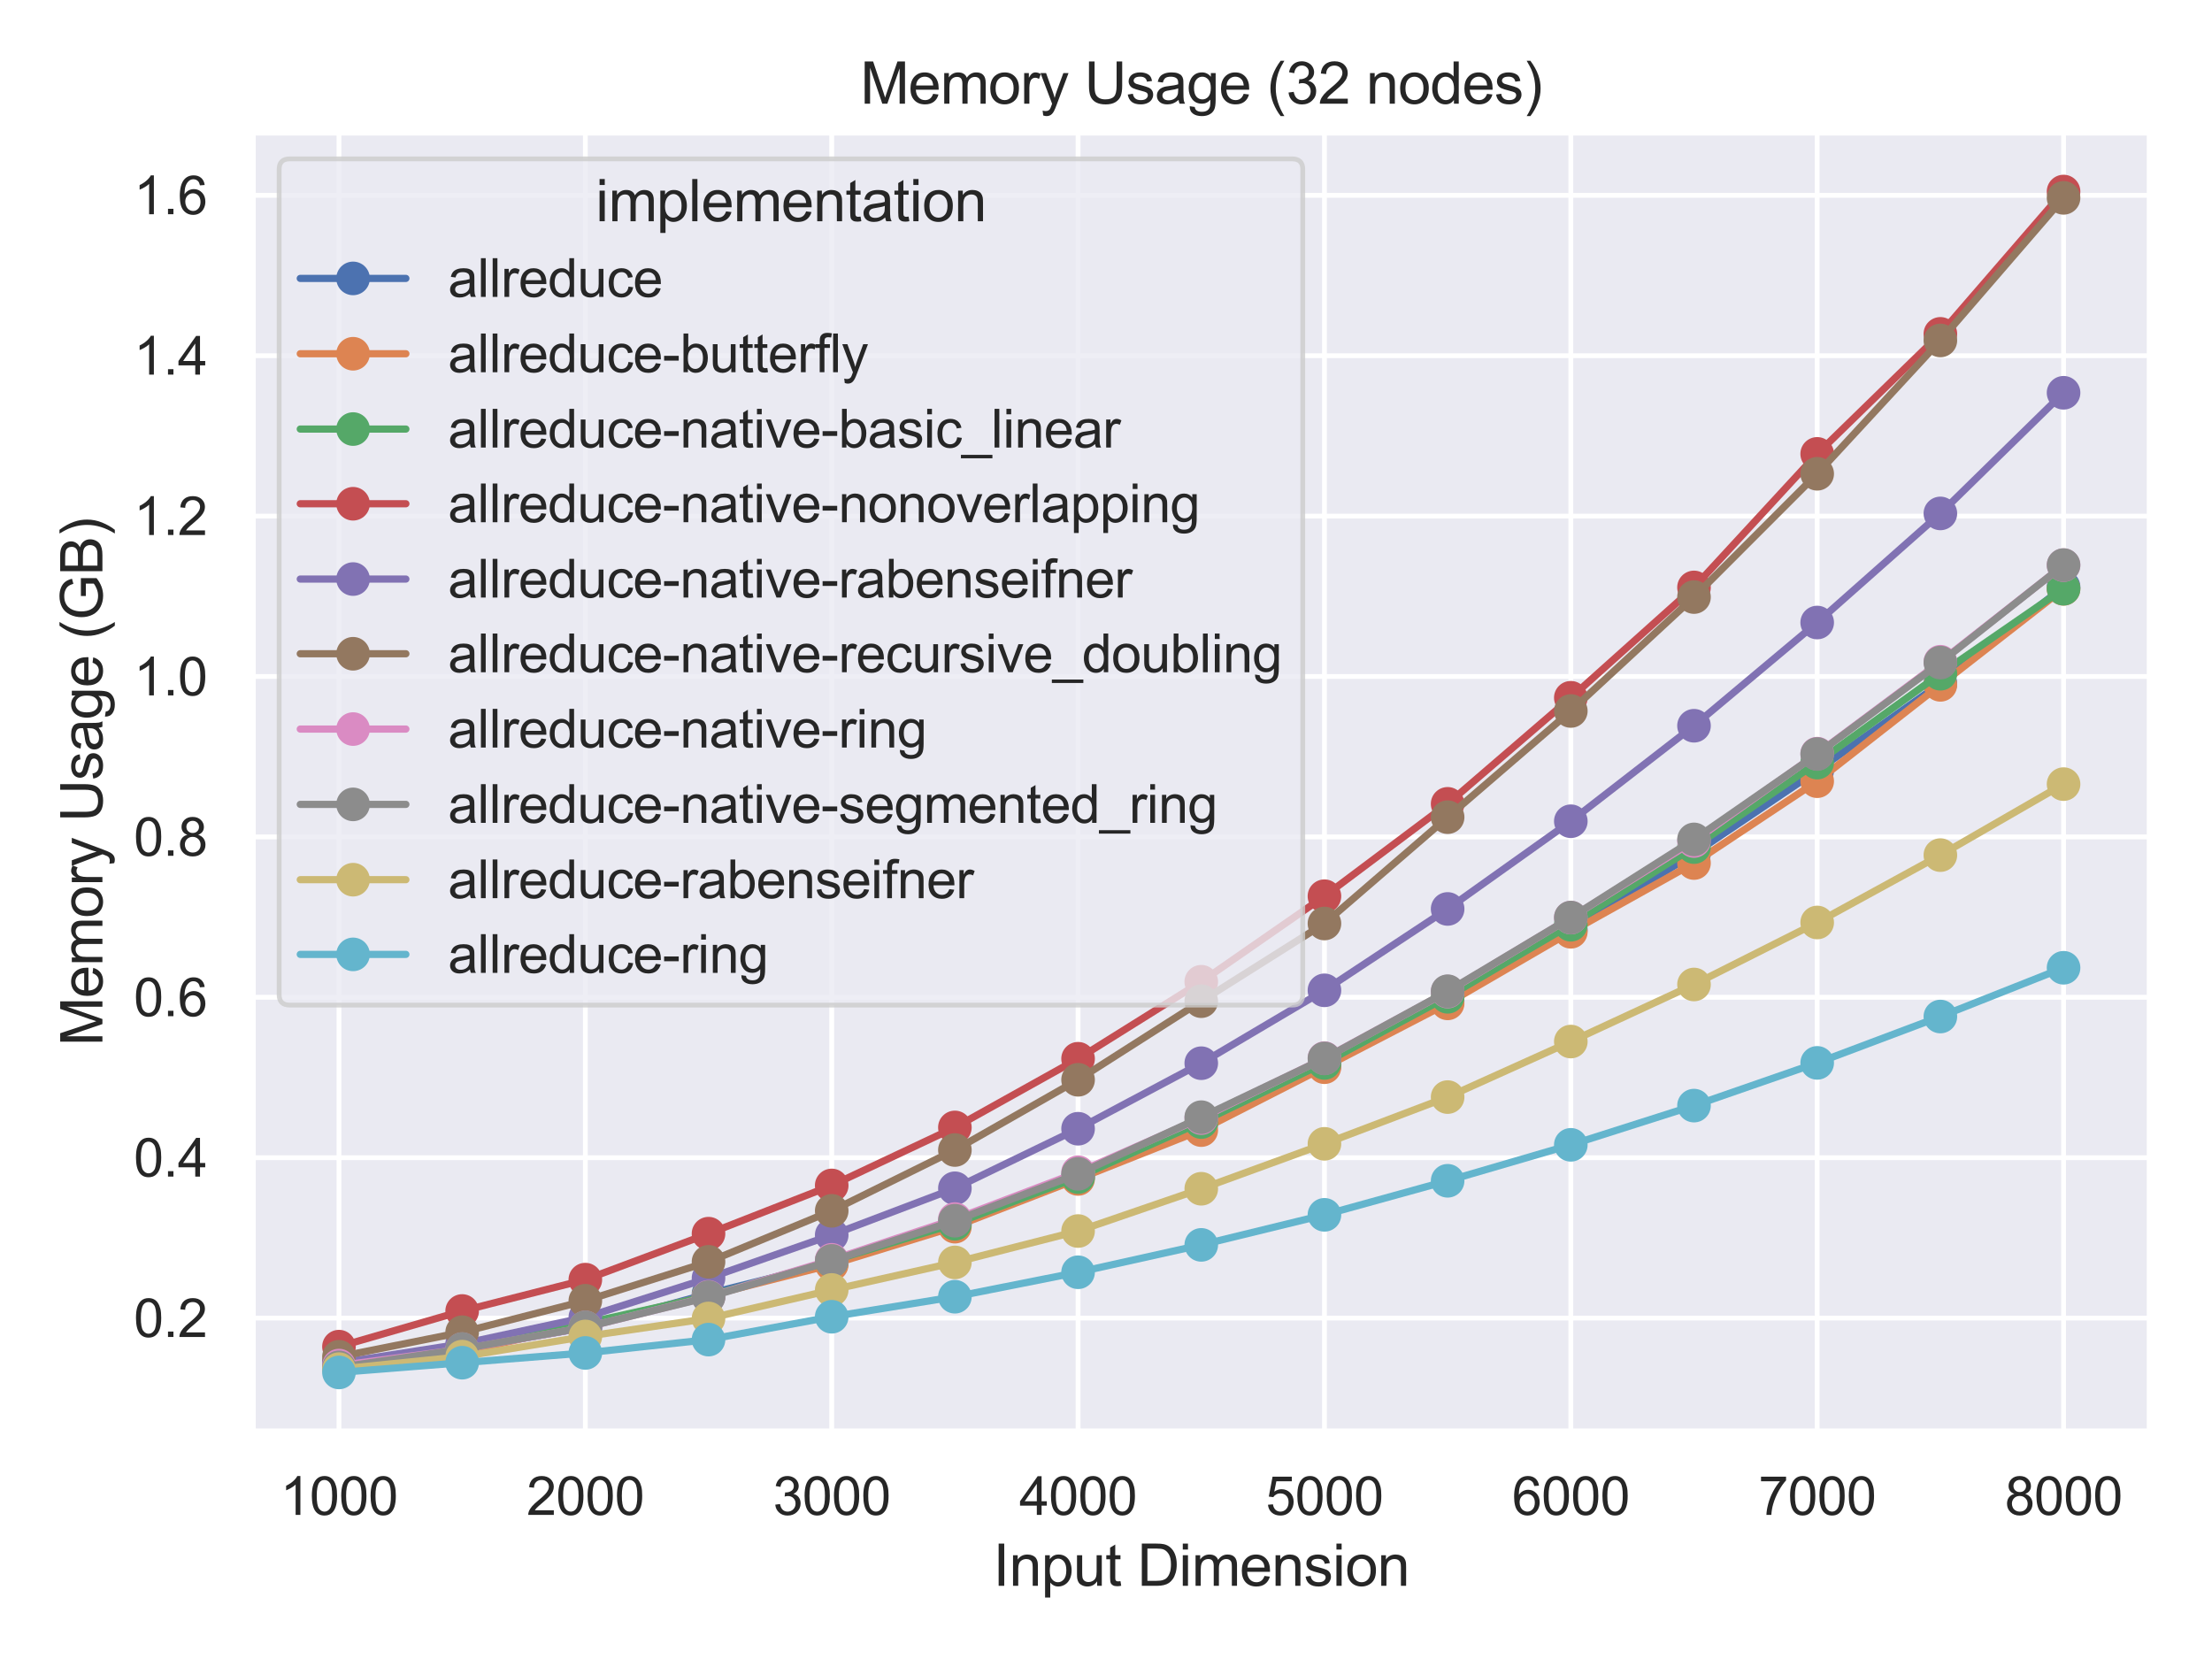 <?xml version="1.0" encoding="utf-8" standalone="no"?>
<!DOCTYPE svg PUBLIC "-//W3C//DTD SVG 1.1//EN"
  "http://www.w3.org/Graphics/SVG/1.1/DTD/svg11.dtd">
<svg height="345.6pt" version="1.1" viewBox="0 0 460.8 345.6" width="460.8pt" xmlns="http://www.w3.org/2000/svg" xmlns:xlink="http://www.w3.org/1999/xlink">
 <defs>
  <style type="text/css">*{stroke-linecap:butt;stroke-linejoin:round;}</style>
 </defs>
 <g id="figure_1">
  <g id="patch_1">
   <path d="M 0 345.6 
L 460.8 345.6 
L 460.8 0 
L 0 0 
z
" style="fill:#ffffff;"/>
  </g>
  <g id="axes_1">
   <g id="patch_2">
    <path d="M 52.65 298.204 
L 447.84 298.204 
L 447.84 27.6 
L 52.65 27.6 
z
" style="fill:#eaeaf2;"/>
   </g>
   <g id="matplotlib.axis_1">
    <g id="xtick_1">
     <g id="line2d_1">
      <path clip-path="url(#p57caff93f6)" d="M 70.613 298.204 
L 70.613 27.6 
" style="fill:none;stroke:#ffffff;stroke-linecap:round;"/>
     </g>
     <g id="text_1">
      <!-- 1000 -->
      <g style="fill:#262626;" transform="translate(58.379 315.577)scale(0.11 -0.11)">
       <defs>
        <path d="M 2384 0 
L 1822 0 
L 1822 3584 
Q 1619 3391 1289 3197 
Q 959 3003 697 2906 
L 697 3450 
Q 1169 3672 1522 3987 
Q 1875 4303 2022 4600 
L 2384 4600 
L 2384 0 
z
" id="ArialMT-31" transform="scale(0.016)"/>
        <path d="M 266 2259 
Q 266 3072 433 3567 
Q 600 4063 929 4331 
Q 1259 4600 1759 4600 
Q 2128 4600 2406 4451 
Q 2684 4303 2865 4023 
Q 3047 3744 3150 3342 
Q 3253 2941 3253 2259 
Q 3253 1453 3087 958 
Q 2922 463 2592 192 
Q 2263 -78 1759 -78 
Q 1097 -78 719 397 
Q 266 969 266 2259 
z
M 844 2259 
Q 844 1131 1108 757 
Q 1372 384 1759 384 
Q 2147 384 2411 759 
Q 2675 1134 2675 2259 
Q 2675 3391 2411 3762 
Q 2147 4134 1753 4134 
Q 1366 4134 1134 3806 
Q 844 3388 844 2259 
z
" id="ArialMT-30" transform="scale(0.016)"/>
       </defs>
       <use xlink:href="#ArialMT-31"/>
       <use x="55.615" xlink:href="#ArialMT-30"/>
       <use x="111.23" xlink:href="#ArialMT-30"/>
       <use x="166.846" xlink:href="#ArialMT-30"/>
      </g>
     </g>
    </g>
    <g id="xtick_2">
     <g id="line2d_2">
      <path clip-path="url(#p57caff93f6)" d="M 121.937 298.204 
L 121.937 27.6 
" style="fill:none;stroke:#ffffff;stroke-linecap:round;"/>
     </g>
     <g id="text_2">
      <!-- 2000 -->
      <g style="fill:#262626;" transform="translate(109.702 315.577)scale(0.11 -0.11)">
       <defs>
        <path d="M 3222 541 
L 3222 0 
L 194 0 
Q 188 203 259 391 
Q 375 700 629 1000 
Q 884 1300 1366 1694 
Q 2113 2306 2375 2664 
Q 2638 3022 2638 3341 
Q 2638 3675 2398 3904 
Q 2159 4134 1775 4134 
Q 1369 4134 1125 3890 
Q 881 3647 878 3216 
L 300 3275 
Q 359 3922 746 4261 
Q 1134 4600 1788 4600 
Q 2447 4600 2831 4234 
Q 3216 3869 3216 3328 
Q 3216 3053 3103 2787 
Q 2991 2522 2730 2228 
Q 2469 1934 1863 1422 
Q 1356 997 1212 845 
Q 1069 694 975 541 
L 3222 541 
z
" id="ArialMT-32" transform="scale(0.016)"/>
       </defs>
       <use xlink:href="#ArialMT-32"/>
       <use x="55.615" xlink:href="#ArialMT-30"/>
       <use x="111.23" xlink:href="#ArialMT-30"/>
       <use x="166.846" xlink:href="#ArialMT-30"/>
      </g>
     </g>
    </g>
    <g id="xtick_3">
     <g id="line2d_3">
      <path clip-path="url(#p57caff93f6)" d="M 173.26 298.204 
L 173.26 27.6 
" style="fill:none;stroke:#ffffff;stroke-linecap:round;"/>
     </g>
     <g id="text_3">
      <!-- 3000 -->
      <g style="fill:#262626;" transform="translate(161.026 315.577)scale(0.11 -0.11)">
       <defs>
        <path d="M 269 1209 
L 831 1284 
Q 928 806 1161 595 
Q 1394 384 1728 384 
Q 2125 384 2398 659 
Q 2672 934 2672 1341 
Q 2672 1728 2419 1979 
Q 2166 2231 1775 2231 
Q 1616 2231 1378 2169 
L 1441 2663 
Q 1497 2656 1531 2656 
Q 1891 2656 2178 2843 
Q 2466 3031 2466 3422 
Q 2466 3731 2256 3934 
Q 2047 4138 1716 4138 
Q 1388 4138 1169 3931 
Q 950 3725 888 3313 
L 325 3413 
Q 428 3978 793 4289 
Q 1159 4600 1703 4600 
Q 2078 4600 2393 4439 
Q 2709 4278 2876 4000 
Q 3044 3722 3044 3409 
Q 3044 3113 2884 2869 
Q 2725 2625 2413 2481 
Q 2819 2388 3044 2092 
Q 3269 1797 3269 1353 
Q 3269 753 2831 336 
Q 2394 -81 1725 -81 
Q 1122 -81 723 278 
Q 325 638 269 1209 
z
" id="ArialMT-33" transform="scale(0.016)"/>
       </defs>
       <use xlink:href="#ArialMT-33"/>
       <use x="55.615" xlink:href="#ArialMT-30"/>
       <use x="111.23" xlink:href="#ArialMT-30"/>
       <use x="166.846" xlink:href="#ArialMT-30"/>
      </g>
     </g>
    </g>
    <g id="xtick_4">
     <g id="line2d_4">
      <path clip-path="url(#p57caff93f6)" d="M 224.583 298.204 
L 224.583 27.6 
" style="fill:none;stroke:#ffffff;stroke-linecap:round;"/>
     </g>
     <g id="text_4">
      <!-- 4000 -->
      <g style="fill:#262626;" transform="translate(212.349 315.577)scale(0.11 -0.11)">
       <defs>
        <path d="M 2069 0 
L 2069 1097 
L 81 1097 
L 81 1613 
L 2172 4581 
L 2631 4581 
L 2631 1613 
L 3250 1613 
L 3250 1097 
L 2631 1097 
L 2631 0 
L 2069 0 
z
M 2069 1613 
L 2069 3678 
L 634 1613 
L 2069 1613 
z
" id="ArialMT-34" transform="scale(0.016)"/>
       </defs>
       <use xlink:href="#ArialMT-34"/>
       <use x="55.615" xlink:href="#ArialMT-30"/>
       <use x="111.23" xlink:href="#ArialMT-30"/>
       <use x="166.846" xlink:href="#ArialMT-30"/>
      </g>
     </g>
    </g>
    <g id="xtick_5">
     <g id="line2d_5">
      <path clip-path="url(#p57caff93f6)" d="M 275.907 298.204 
L 275.907 27.6 
" style="fill:none;stroke:#ffffff;stroke-linecap:round;"/>
     </g>
     <g id="text_5">
      <!-- 5000 -->
      <g style="fill:#262626;" transform="translate(263.673 315.577)scale(0.11 -0.11)">
       <defs>
        <path d="M 266 1200 
L 856 1250 
Q 922 819 1161 601 
Q 1400 384 1738 384 
Q 2144 384 2425 690 
Q 2706 997 2706 1503 
Q 2706 1984 2436 2262 
Q 2166 2541 1728 2541 
Q 1456 2541 1237 2417 
Q 1019 2294 894 2097 
L 366 2166 
L 809 4519 
L 3088 4519 
L 3088 3981 
L 1259 3981 
L 1013 2750 
Q 1425 3038 1878 3038 
Q 2478 3038 2890 2622 
Q 3303 2206 3303 1553 
Q 3303 931 2941 478 
Q 2500 -78 1738 -78 
Q 1113 -78 717 272 
Q 322 622 266 1200 
z
" id="ArialMT-35" transform="scale(0.016)"/>
       </defs>
       <use xlink:href="#ArialMT-35"/>
       <use x="55.615" xlink:href="#ArialMT-30"/>
       <use x="111.23" xlink:href="#ArialMT-30"/>
       <use x="166.846" xlink:href="#ArialMT-30"/>
      </g>
     </g>
    </g>
    <g id="xtick_6">
     <g id="line2d_6">
      <path clip-path="url(#p57caff93f6)" d="M 327.23 298.204 
L 327.23 27.6 
" style="fill:none;stroke:#ffffff;stroke-linecap:round;"/>
     </g>
     <g id="text_6">
      <!-- 6000 -->
      <g style="fill:#262626;" transform="translate(314.996 315.577)scale(0.11 -0.11)">
       <defs>
        <path d="M 3184 3459 
L 2625 3416 
Q 2550 3747 2413 3897 
Q 2184 4138 1850 4138 
Q 1581 4138 1378 3988 
Q 1113 3794 959 3422 
Q 806 3050 800 2363 
Q 1003 2672 1297 2822 
Q 1591 2972 1913 2972 
Q 2475 2972 2870 2558 
Q 3266 2144 3266 1488 
Q 3266 1056 3080 686 
Q 2894 316 2569 119 
Q 2244 -78 1831 -78 
Q 1128 -78 684 439 
Q 241 956 241 2144 
Q 241 3472 731 4075 
Q 1159 4600 1884 4600 
Q 2425 4600 2770 4297 
Q 3116 3994 3184 3459 
z
M 888 1484 
Q 888 1194 1011 928 
Q 1134 663 1356 523 
Q 1578 384 1822 384 
Q 2178 384 2434 671 
Q 2691 959 2691 1453 
Q 2691 1928 2437 2201 
Q 2184 2475 1800 2475 
Q 1419 2475 1153 2201 
Q 888 1928 888 1484 
z
" id="ArialMT-36" transform="scale(0.016)"/>
       </defs>
       <use xlink:href="#ArialMT-36"/>
       <use x="55.615" xlink:href="#ArialMT-30"/>
       <use x="111.23" xlink:href="#ArialMT-30"/>
       <use x="166.846" xlink:href="#ArialMT-30"/>
      </g>
     </g>
    </g>
    <g id="xtick_7">
     <g id="line2d_7">
      <path clip-path="url(#p57caff93f6)" d="M 378.553 298.204 
L 378.553 27.6 
" style="fill:none;stroke:#ffffff;stroke-linecap:round;"/>
     </g>
     <g id="text_7">
      <!-- 7000 -->
      <g style="fill:#262626;" transform="translate(366.319 315.577)scale(0.11 -0.11)">
       <defs>
        <path d="M 303 3981 
L 303 4522 
L 3269 4522 
L 3269 4084 
Q 2831 3619 2401 2847 
Q 1972 2075 1738 1259 
Q 1569 684 1522 0 
L 944 0 
Q 953 541 1156 1306 
Q 1359 2072 1739 2783 
Q 2119 3494 2547 3981 
L 303 3981 
z
" id="ArialMT-37" transform="scale(0.016)"/>
       </defs>
       <use xlink:href="#ArialMT-37"/>
       <use x="55.615" xlink:href="#ArialMT-30"/>
       <use x="111.23" xlink:href="#ArialMT-30"/>
       <use x="166.846" xlink:href="#ArialMT-30"/>
      </g>
     </g>
    </g>
    <g id="xtick_8">
     <g id="line2d_8">
      <path clip-path="url(#p57caff93f6)" d="M 429.877 298.204 
L 429.877 27.6 
" style="fill:none;stroke:#ffffff;stroke-linecap:round;"/>
     </g>
     <g id="text_8">
      <!-- 8000 -->
      <g style="fill:#262626;" transform="translate(417.643 315.577)scale(0.11 -0.11)">
       <defs>
        <path d="M 1131 2484 
Q 781 2613 612 2850 
Q 444 3088 444 3419 
Q 444 3919 803 4259 
Q 1163 4600 1759 4600 
Q 2359 4600 2725 4251 
Q 3091 3903 3091 3403 
Q 3091 3084 2923 2848 
Q 2756 2613 2416 2484 
Q 2838 2347 3058 2040 
Q 3278 1734 3278 1309 
Q 3278 722 2862 322 
Q 2447 -78 1769 -78 
Q 1091 -78 675 323 
Q 259 725 259 1325 
Q 259 1772 486 2073 
Q 713 2375 1131 2484 
z
M 1019 3438 
Q 1019 3113 1228 2906 
Q 1438 2700 1772 2700 
Q 2097 2700 2305 2904 
Q 2513 3109 2513 3406 
Q 2513 3716 2298 3927 
Q 2084 4138 1766 4138 
Q 1444 4138 1231 3931 
Q 1019 3725 1019 3438 
z
M 838 1322 
Q 838 1081 952 856 
Q 1066 631 1291 507 
Q 1516 384 1775 384 
Q 2178 384 2440 643 
Q 2703 903 2703 1303 
Q 2703 1709 2433 1975 
Q 2163 2241 1756 2241 
Q 1359 2241 1098 1978 
Q 838 1716 838 1322 
z
" id="ArialMT-38" transform="scale(0.016)"/>
       </defs>
       <use xlink:href="#ArialMT-38"/>
       <use x="55.615" xlink:href="#ArialMT-30"/>
       <use x="111.23" xlink:href="#ArialMT-30"/>
       <use x="166.846" xlink:href="#ArialMT-30"/>
      </g>
     </g>
    </g>
    <g id="text_9">
     <!-- Input Dimension -->
     <g style="fill:#262626;" transform="translate(206.891 330.353)scale(0.12 -0.12)">
      <defs>
       <path d="M 597 0 
L 597 4581 
L 1203 4581 
L 1203 0 
L 597 0 
z
" id="ArialMT-49" transform="scale(0.016)"/>
       <path d="M 422 0 
L 422 3319 
L 928 3319 
L 928 2847 
Q 1294 3394 1984 3394 
Q 2284 3394 2536 3286 
Q 2788 3178 2913 3003 
Q 3038 2828 3088 2588 
Q 3119 2431 3119 2041 
L 3119 0 
L 2556 0 
L 2556 2019 
Q 2556 2363 2490 2533 
Q 2425 2703 2258 2804 
Q 2091 2906 1866 2906 
Q 1506 2906 1245 2678 
Q 984 2450 984 1813 
L 984 0 
L 422 0 
z
" id="ArialMT-6e" transform="scale(0.016)"/>
       <path d="M 422 -1272 
L 422 3319 
L 934 3319 
L 934 2888 
Q 1116 3141 1344 3267 
Q 1572 3394 1897 3394 
Q 2322 3394 2647 3175 
Q 2972 2956 3137 2557 
Q 3303 2159 3303 1684 
Q 3303 1175 3120 767 
Q 2938 359 2589 142 
Q 2241 -75 1856 -75 
Q 1575 -75 1351 44 
Q 1128 163 984 344 
L 984 -1272 
L 422 -1272 
z
M 931 1641 
Q 931 1000 1190 694 
Q 1450 388 1819 388 
Q 2194 388 2461 705 
Q 2728 1022 2728 1688 
Q 2728 2322 2467 2637 
Q 2206 2953 1844 2953 
Q 1484 2953 1207 2617 
Q 931 2281 931 1641 
z
" id="ArialMT-70" transform="scale(0.016)"/>
       <path d="M 2597 0 
L 2597 488 
Q 2209 -75 1544 -75 
Q 1250 -75 995 37 
Q 741 150 617 320 
Q 494 491 444 738 
Q 409 903 409 1263 
L 409 3319 
L 972 3319 
L 972 1478 
Q 972 1038 1006 884 
Q 1059 663 1231 536 
Q 1403 409 1656 409 
Q 1909 409 2131 539 
Q 2353 669 2445 892 
Q 2538 1116 2538 1541 
L 2538 3319 
L 3100 3319 
L 3100 0 
L 2597 0 
z
" id="ArialMT-75" transform="scale(0.016)"/>
       <path d="M 1650 503 
L 1731 6 
Q 1494 -44 1306 -44 
Q 1000 -44 831 53 
Q 663 150 594 308 
Q 525 466 525 972 
L 525 2881 
L 113 2881 
L 113 3319 
L 525 3319 
L 525 4141 
L 1084 4478 
L 1084 3319 
L 1650 3319 
L 1650 2881 
L 1084 2881 
L 1084 941 
Q 1084 700 1114 631 
Q 1144 563 1211 522 
Q 1278 481 1403 481 
Q 1497 481 1650 503 
z
" id="ArialMT-74" transform="scale(0.016)"/>
       <path id="ArialMT-20" transform="scale(0.016)"/>
       <path d="M 494 0 
L 494 4581 
L 2072 4581 
Q 2606 4581 2888 4516 
Q 3281 4425 3559 4188 
Q 3922 3881 4101 3404 
Q 4281 2928 4281 2316 
Q 4281 1794 4159 1391 
Q 4038 988 3847 723 
Q 3656 459 3429 307 
Q 3203 156 2883 78 
Q 2563 0 2147 0 
L 494 0 
z
M 1100 541 
L 2078 541 
Q 2531 541 2789 625 
Q 3047 709 3200 863 
Q 3416 1078 3536 1442 
Q 3656 1806 3656 2325 
Q 3656 3044 3420 3430 
Q 3184 3816 2847 3947 
Q 2603 4041 2063 4041 
L 1100 4041 
L 1100 541 
z
" id="ArialMT-44" transform="scale(0.016)"/>
       <path d="M 425 3934 
L 425 4581 
L 988 4581 
L 988 3934 
L 425 3934 
z
M 425 0 
L 425 3319 
L 988 3319 
L 988 0 
L 425 0 
z
" id="ArialMT-69" transform="scale(0.016)"/>
       <path d="M 422 0 
L 422 3319 
L 925 3319 
L 925 2853 
Q 1081 3097 1340 3245 
Q 1600 3394 1931 3394 
Q 2300 3394 2536 3241 
Q 2772 3088 2869 2813 
Q 3263 3394 3894 3394 
Q 4388 3394 4653 3120 
Q 4919 2847 4919 2278 
L 4919 0 
L 4359 0 
L 4359 2091 
Q 4359 2428 4304 2576 
Q 4250 2725 4106 2815 
Q 3963 2906 3769 2906 
Q 3419 2906 3187 2673 
Q 2956 2441 2956 1928 
L 2956 0 
L 2394 0 
L 2394 2156 
Q 2394 2531 2256 2718 
Q 2119 2906 1806 2906 
Q 1569 2906 1367 2781 
Q 1166 2656 1075 2415 
Q 984 2175 984 1722 
L 984 0 
L 422 0 
z
" id="ArialMT-6d" transform="scale(0.016)"/>
       <path d="M 2694 1069 
L 3275 997 
Q 3138 488 2766 206 
Q 2394 -75 1816 -75 
Q 1088 -75 661 373 
Q 234 822 234 1631 
Q 234 2469 665 2931 
Q 1097 3394 1784 3394 
Q 2450 3394 2872 2941 
Q 3294 2488 3294 1666 
Q 3294 1616 3291 1516 
L 816 1516 
Q 847 969 1125 678 
Q 1403 388 1819 388 
Q 2128 388 2347 550 
Q 2566 713 2694 1069 
z
M 847 1978 
L 2700 1978 
Q 2663 2397 2488 2606 
Q 2219 2931 1791 2931 
Q 1403 2931 1139 2672 
Q 875 2413 847 1978 
z
" id="ArialMT-65" transform="scale(0.016)"/>
       <path d="M 197 991 
L 753 1078 
Q 800 744 1014 566 
Q 1228 388 1613 388 
Q 2000 388 2187 545 
Q 2375 703 2375 916 
Q 2375 1106 2209 1216 
Q 2094 1291 1634 1406 
Q 1016 1563 777 1677 
Q 538 1791 414 1992 
Q 291 2194 291 2438 
Q 291 2659 392 2848 
Q 494 3038 669 3163 
Q 800 3259 1026 3326 
Q 1253 3394 1513 3394 
Q 1903 3394 2198 3281 
Q 2494 3169 2634 2976 
Q 2775 2784 2828 2463 
L 2278 2388 
Q 2241 2644 2061 2787 
Q 1881 2931 1553 2931 
Q 1166 2931 1000 2803 
Q 834 2675 834 2503 
Q 834 2394 903 2306 
Q 972 2216 1119 2156 
Q 1203 2125 1616 2013 
Q 2213 1853 2448 1751 
Q 2684 1650 2818 1456 
Q 2953 1263 2953 975 
Q 2953 694 2789 445 
Q 2625 197 2315 61 
Q 2006 -75 1616 -75 
Q 969 -75 630 194 
Q 291 463 197 991 
z
" id="ArialMT-73" transform="scale(0.016)"/>
       <path d="M 213 1659 
Q 213 2581 725 3025 
Q 1153 3394 1769 3394 
Q 2453 3394 2887 2945 
Q 3322 2497 3322 1706 
Q 3322 1066 3130 698 
Q 2938 331 2570 128 
Q 2203 -75 1769 -75 
Q 1072 -75 642 372 
Q 213 819 213 1659 
z
M 791 1659 
Q 791 1022 1069 705 
Q 1347 388 1769 388 
Q 2188 388 2466 706 
Q 2744 1025 2744 1678 
Q 2744 2294 2464 2611 
Q 2184 2928 1769 2928 
Q 1347 2928 1069 2612 
Q 791 2297 791 1659 
z
" id="ArialMT-6f" transform="scale(0.016)"/>
      </defs>
      <use xlink:href="#ArialMT-49"/>
      <use x="27.783" xlink:href="#ArialMT-6e"/>
      <use x="83.398" xlink:href="#ArialMT-70"/>
      <use x="139.014" xlink:href="#ArialMT-75"/>
      <use x="194.629" xlink:href="#ArialMT-74"/>
      <use x="222.412" xlink:href="#ArialMT-20"/>
      <use x="250.195" xlink:href="#ArialMT-44"/>
      <use x="322.412" xlink:href="#ArialMT-69"/>
      <use x="344.629" xlink:href="#ArialMT-6d"/>
      <use x="427.93" xlink:href="#ArialMT-65"/>
      <use x="483.545" xlink:href="#ArialMT-6e"/>
      <use x="539.16" xlink:href="#ArialMT-73"/>
      <use x="589.16" xlink:href="#ArialMT-69"/>
      <use x="611.377" xlink:href="#ArialMT-6f"/>
      <use x="666.992" xlink:href="#ArialMT-6e"/>
     </g>
    </g>
   </g>
   <g id="matplotlib.axis_2">
    <g id="ytick_1">
     <g id="line2d_9">
      <path clip-path="url(#p57caff93f6)" d="M 52.65 274.58 
L 447.84 274.58 
" style="fill:none;stroke:#ffffff;stroke-linecap:round;"/>
     </g>
     <g id="text_10">
      <!-- 0.2 -->
      <g style="fill:#262626;" transform="translate(27.86 278.516)scale(0.11 -0.11)">
       <defs>
        <path d="M 581 0 
L 581 641 
L 1222 641 
L 1222 0 
L 581 0 
z
" id="ArialMT-2e" transform="scale(0.016)"/>
       </defs>
       <use xlink:href="#ArialMT-30"/>
       <use x="55.615" xlink:href="#ArialMT-2e"/>
       <use x="83.398" xlink:href="#ArialMT-32"/>
      </g>
     </g>
    </g>
    <g id="ytick_2">
     <g id="line2d_10">
      <path clip-path="url(#p57caff93f6)" d="M 52.65 241.167 
L 447.84 241.167 
" style="fill:none;stroke:#ffffff;stroke-linecap:round;"/>
     </g>
     <g id="text_11">
      <!-- 0.4 -->
      <g style="fill:#262626;" transform="translate(27.86 245.103)scale(0.11 -0.11)">
       <use xlink:href="#ArialMT-30"/>
       <use x="55.615" xlink:href="#ArialMT-2e"/>
       <use x="83.398" xlink:href="#ArialMT-34"/>
      </g>
     </g>
    </g>
    <g id="ytick_3">
     <g id="line2d_11">
      <path clip-path="url(#p57caff93f6)" d="M 52.65 207.754 
L 447.84 207.754 
" style="fill:none;stroke:#ffffff;stroke-linecap:round;"/>
     </g>
     <g id="text_12">
      <!-- 0.6 -->
      <g style="fill:#262626;" transform="translate(27.86 211.69)scale(0.11 -0.11)">
       <use xlink:href="#ArialMT-30"/>
       <use x="55.615" xlink:href="#ArialMT-2e"/>
       <use x="83.398" xlink:href="#ArialMT-36"/>
      </g>
     </g>
    </g>
    <g id="ytick_4">
     <g id="line2d_12">
      <path clip-path="url(#p57caff93f6)" d="M 52.65 174.341 
L 447.84 174.341 
" style="fill:none;stroke:#ffffff;stroke-linecap:round;"/>
     </g>
     <g id="text_13">
      <!-- 0.8 -->
      <g style="fill:#262626;" transform="translate(27.86 178.277)scale(0.11 -0.11)">
       <use xlink:href="#ArialMT-30"/>
       <use x="55.615" xlink:href="#ArialMT-2e"/>
       <use x="83.398" xlink:href="#ArialMT-38"/>
      </g>
     </g>
    </g>
    <g id="ytick_5">
     <g id="line2d_13">
      <path clip-path="url(#p57caff93f6)" d="M 52.65 140.928 
L 447.84 140.928 
" style="fill:none;stroke:#ffffff;stroke-linecap:round;"/>
     </g>
     <g id="text_14">
      <!-- 1.0 -->
      <g style="fill:#262626;" transform="translate(27.86 144.864)scale(0.11 -0.11)">
       <use xlink:href="#ArialMT-31"/>
       <use x="55.615" xlink:href="#ArialMT-2e"/>
       <use x="83.398" xlink:href="#ArialMT-30"/>
      </g>
     </g>
    </g>
    <g id="ytick_6">
     <g id="line2d_14">
      <path clip-path="url(#p57caff93f6)" d="M 52.65 107.515 
L 447.84 107.515 
" style="fill:none;stroke:#ffffff;stroke-linecap:round;"/>
     </g>
     <g id="text_15">
      <!-- 1.2 -->
      <g style="fill:#262626;" transform="translate(27.86 111.451)scale(0.11 -0.11)">
       <use xlink:href="#ArialMT-31"/>
       <use x="55.615" xlink:href="#ArialMT-2e"/>
       <use x="83.398" xlink:href="#ArialMT-32"/>
      </g>
     </g>
    </g>
    <g id="ytick_7">
     <g id="line2d_15">
      <path clip-path="url(#p57caff93f6)" d="M 52.65 74.102 
L 447.84 74.102 
" style="fill:none;stroke:#ffffff;stroke-linecap:round;"/>
     </g>
     <g id="text_16">
      <!-- 1.4 -->
      <g style="fill:#262626;" transform="translate(27.86 78.038)scale(0.11 -0.11)">
       <use xlink:href="#ArialMT-31"/>
       <use x="55.615" xlink:href="#ArialMT-2e"/>
       <use x="83.398" xlink:href="#ArialMT-34"/>
      </g>
     </g>
    </g>
    <g id="ytick_8">
     <g id="line2d_16">
      <path clip-path="url(#p57caff93f6)" d="M 52.65 40.689 
L 447.84 40.689 
" style="fill:none;stroke:#ffffff;stroke-linecap:round;"/>
     </g>
     <g id="text_17">
      <!-- 1.6 -->
      <g style="fill:#262626;" transform="translate(27.86 44.625)scale(0.11 -0.11)">
       <use xlink:href="#ArialMT-31"/>
       <use x="55.615" xlink:href="#ArialMT-2e"/>
       <use x="83.398" xlink:href="#ArialMT-36"/>
      </g>
     </g>
    </g>
    <g id="text_18">
     <!-- Memory Usage (GB) -->
     <g style="fill:#262626;" transform="translate(21.334 217.91)rotate(-90)scale(0.12 -0.12)">
      <defs>
       <path d="M 475 0 
L 475 4581 
L 1388 4581 
L 2472 1338 
Q 2622 884 2691 659 
Q 2769 909 2934 1394 
L 4031 4581 
L 4847 4581 
L 4847 0 
L 4263 0 
L 4263 3834 
L 2931 0 
L 2384 0 
L 1059 3900 
L 1059 0 
L 475 0 
z
" id="ArialMT-4d" transform="scale(0.016)"/>
       <path d="M 416 0 
L 416 3319 
L 922 3319 
L 922 2816 
Q 1116 3169 1280 3281 
Q 1444 3394 1641 3394 
Q 1925 3394 2219 3213 
L 2025 2691 
Q 1819 2813 1613 2813 
Q 1428 2813 1281 2702 
Q 1134 2591 1072 2394 
Q 978 2094 978 1738 
L 978 0 
L 416 0 
z
" id="ArialMT-72" transform="scale(0.016)"/>
       <path d="M 397 -1278 
L 334 -750 
Q 519 -800 656 -800 
Q 844 -800 956 -737 
Q 1069 -675 1141 -563 
Q 1194 -478 1313 -144 
Q 1328 -97 1363 -6 
L 103 3319 
L 709 3319 
L 1400 1397 
Q 1534 1031 1641 628 
Q 1738 1016 1872 1384 
L 2581 3319 
L 3144 3319 
L 1881 -56 
Q 1678 -603 1566 -809 
Q 1416 -1088 1222 -1217 
Q 1028 -1347 759 -1347 
Q 597 -1347 397 -1278 
z
" id="ArialMT-79" transform="scale(0.016)"/>
       <path d="M 3500 4581 
L 4106 4581 
L 4106 1934 
Q 4106 1244 3950 837 
Q 3794 431 3386 176 
Q 2978 -78 2316 -78 
Q 1672 -78 1262 144 
Q 853 366 678 786 
Q 503 1206 503 1934 
L 503 4581 
L 1109 4581 
L 1109 1938 
Q 1109 1341 1220 1058 
Q 1331 775 1601 622 
Q 1872 469 2263 469 
Q 2931 469 3215 772 
Q 3500 1075 3500 1938 
L 3500 4581 
z
" id="ArialMT-55" transform="scale(0.016)"/>
       <path d="M 2588 409 
Q 2275 144 1986 34 
Q 1697 -75 1366 -75 
Q 819 -75 525 192 
Q 231 459 231 875 
Q 231 1119 342 1320 
Q 453 1522 633 1644 
Q 813 1766 1038 1828 
Q 1203 1872 1538 1913 
Q 2219 1994 2541 2106 
Q 2544 2222 2544 2253 
Q 2544 2597 2384 2738 
Q 2169 2928 1744 2928 
Q 1347 2928 1158 2789 
Q 969 2650 878 2297 
L 328 2372 
Q 403 2725 575 2942 
Q 747 3159 1072 3276 
Q 1397 3394 1825 3394 
Q 2250 3394 2515 3294 
Q 2781 3194 2906 3042 
Q 3031 2891 3081 2659 
Q 3109 2516 3109 2141 
L 3109 1391 
Q 3109 606 3145 398 
Q 3181 191 3288 0 
L 2700 0 
Q 2613 175 2588 409 
z
M 2541 1666 
Q 2234 1541 1622 1453 
Q 1275 1403 1131 1340 
Q 988 1278 909 1158 
Q 831 1038 831 891 
Q 831 666 1001 516 
Q 1172 366 1500 366 
Q 1825 366 2078 508 
Q 2331 650 2450 897 
Q 2541 1088 2541 1459 
L 2541 1666 
z
" id="ArialMT-61" transform="scale(0.016)"/>
       <path d="M 319 -275 
L 866 -356 
Q 900 -609 1056 -725 
Q 1266 -881 1628 -881 
Q 2019 -881 2231 -725 
Q 2444 -569 2519 -288 
Q 2563 -116 2559 434 
Q 2191 0 1641 0 
Q 956 0 581 494 
Q 206 988 206 1678 
Q 206 2153 378 2554 
Q 550 2956 876 3175 
Q 1203 3394 1644 3394 
Q 2231 3394 2613 2919 
L 2613 3319 
L 3131 3319 
L 3131 450 
Q 3131 -325 2973 -648 
Q 2816 -972 2473 -1159 
Q 2131 -1347 1631 -1347 
Q 1038 -1347 672 -1080 
Q 306 -813 319 -275 
z
M 784 1719 
Q 784 1066 1043 766 
Q 1303 466 1694 466 
Q 2081 466 2343 764 
Q 2606 1063 2606 1700 
Q 2606 2309 2336 2618 
Q 2066 2928 1684 2928 
Q 1309 2928 1046 2623 
Q 784 2319 784 1719 
z
" id="ArialMT-67" transform="scale(0.016)"/>
       <path d="M 1497 -1347 
Q 1031 -759 709 28 
Q 388 816 388 1659 
Q 388 2403 628 3084 
Q 909 3875 1497 4659 
L 1900 4659 
Q 1522 4009 1400 3731 
Q 1209 3300 1100 2831 
Q 966 2247 966 1656 
Q 966 153 1900 -1347 
L 1497 -1347 
z
" id="ArialMT-28" transform="scale(0.016)"/>
       <path d="M 2638 1797 
L 2638 2334 
L 4578 2338 
L 4578 638 
Q 4131 281 3656 101 
Q 3181 -78 2681 -78 
Q 2006 -78 1454 211 
Q 903 500 622 1047 
Q 341 1594 341 2269 
Q 341 2938 620 3517 
Q 900 4097 1425 4378 
Q 1950 4659 2634 4659 
Q 3131 4659 3532 4498 
Q 3934 4338 4162 4050 
Q 4391 3763 4509 3300 
L 3963 3150 
Q 3859 3500 3706 3700 
Q 3553 3900 3268 4020 
Q 2984 4141 2638 4141 
Q 2222 4141 1919 4014 
Q 1616 3888 1430 3681 
Q 1244 3475 1141 3228 
Q 966 2803 966 2306 
Q 966 1694 1177 1281 
Q 1388 869 1791 669 
Q 2194 469 2647 469 
Q 3041 469 3416 620 
Q 3791 772 3984 944 
L 3984 1797 
L 2638 1797 
z
" id="ArialMT-47" transform="scale(0.016)"/>
       <path d="M 469 0 
L 469 4581 
L 2188 4581 
Q 2713 4581 3030 4442 
Q 3347 4303 3526 4014 
Q 3706 3725 3706 3409 
Q 3706 3116 3547 2856 
Q 3388 2597 3066 2438 
Q 3481 2316 3704 2022 
Q 3928 1728 3928 1328 
Q 3928 1006 3792 729 
Q 3656 453 3456 303 
Q 3256 153 2954 76 
Q 2653 0 2216 0 
L 469 0 
z
M 1075 2656 
L 2066 2656 
Q 2469 2656 2644 2709 
Q 2875 2778 2992 2937 
Q 3109 3097 3109 3338 
Q 3109 3566 3000 3739 
Q 2891 3913 2687 3977 
Q 2484 4041 1991 4041 
L 1075 4041 
L 1075 2656 
z
M 1075 541 
L 2216 541 
Q 2509 541 2628 563 
Q 2838 600 2978 687 
Q 3119 775 3209 942 
Q 3300 1109 3300 1328 
Q 3300 1584 3169 1773 
Q 3038 1963 2805 2039 
Q 2572 2116 2134 2116 
L 1075 2116 
L 1075 541 
z
" id="ArialMT-42" transform="scale(0.016)"/>
       <path d="M 791 -1347 
L 388 -1347 
Q 1322 153 1322 1656 
Q 1322 2244 1188 2822 
Q 1081 3291 891 3722 
Q 769 4003 388 4659 
L 791 4659 
Q 1378 3875 1659 3084 
Q 1900 2403 1900 1659 
Q 1900 816 1576 28 
Q 1253 -759 791 -1347 
z
" id="ArialMT-29" transform="scale(0.016)"/>
      </defs>
      <use xlink:href="#ArialMT-4d"/>
      <use x="83.301" xlink:href="#ArialMT-65"/>
      <use x="138.916" xlink:href="#ArialMT-6d"/>
      <use x="222.217" xlink:href="#ArialMT-6f"/>
      <use x="277.832" xlink:href="#ArialMT-72"/>
      <use x="311.133" xlink:href="#ArialMT-79"/>
      <use x="361.133" xlink:href="#ArialMT-20"/>
      <use x="388.916" xlink:href="#ArialMT-55"/>
      <use x="461.133" xlink:href="#ArialMT-73"/>
      <use x="511.133" xlink:href="#ArialMT-61"/>
      <use x="566.748" xlink:href="#ArialMT-67"/>
      <use x="622.363" xlink:href="#ArialMT-65"/>
      <use x="677.979" xlink:href="#ArialMT-20"/>
      <use x="705.762" xlink:href="#ArialMT-28"/>
      <use x="739.062" xlink:href="#ArialMT-47"/>
      <use x="816.846" xlink:href="#ArialMT-42"/>
      <use x="883.545" xlink:href="#ArialMT-29"/>
     </g>
    </g>
   </g>
   <g id="line2d_17">
    <path clip-path="url(#p57caff93f6)" d="M 70.613 284.442 
L 96.275 280.975 
L 121.937 276.537 
L 147.598 269.495 
L 173.26 263.068 
L 198.922 254.887 
L 224.583 245.155 
L 250.245 234.129 
L 275.907 221.944 
L 301.568 208.584 
L 327.23 193.673 
L 352.892 177.828 
L 378.553 160.516 
L 404.215 142.374 
L 429.877 122.269 
" style="fill:none;stroke:#4c72b0;stroke-linecap:round;stroke-width:1.5;"/>
    <defs>
     <path d="M 0 3 
C 0.796 3 1.559 2.684 2.121 2.121 
C 2.684 1.559 3 0.796 3 0 
C 3 -0.796 2.684 -1.559 2.121 -2.121 
C 1.559 -2.684 0.796 -3 0 -3 
C -0.796 -3 -1.559 -2.684 -2.121 -2.121 
C -2.684 -1.559 -3 -0.796 -3 0 
C -3 0.796 -2.684 1.559 -2.121 2.121 
C -1.559 2.684 -0.796 3 0 3 
z
" id="m1c35acd876" style="stroke:#4c72b0;"/>
    </defs>
    <g clip-path="url(#p57caff93f6)">
     <use style="fill:#4c72b0;stroke:#4c72b0;" x="70.613" xlink:href="#m1c35acd876" y="284.442"/>
     <use style="fill:#4c72b0;stroke:#4c72b0;" x="96.275" xlink:href="#m1c35acd876" y="280.975"/>
     <use style="fill:#4c72b0;stroke:#4c72b0;" x="121.937" xlink:href="#m1c35acd876" y="276.537"/>
     <use style="fill:#4c72b0;stroke:#4c72b0;" x="147.598" xlink:href="#m1c35acd876" y="269.495"/>
     <use style="fill:#4c72b0;stroke:#4c72b0;" x="173.26" xlink:href="#m1c35acd876" y="263.068"/>
     <use style="fill:#4c72b0;stroke:#4c72b0;" x="198.922" xlink:href="#m1c35acd876" y="254.887"/>
     <use style="fill:#4c72b0;stroke:#4c72b0;" x="224.583" xlink:href="#m1c35acd876" y="245.155"/>
     <use style="fill:#4c72b0;stroke:#4c72b0;" x="250.245" xlink:href="#m1c35acd876" y="234.129"/>
     <use style="fill:#4c72b0;stroke:#4c72b0;" x="275.907" xlink:href="#m1c35acd876" y="221.944"/>
     <use style="fill:#4c72b0;stroke:#4c72b0;" x="301.568" xlink:href="#m1c35acd876" y="208.584"/>
     <use style="fill:#4c72b0;stroke:#4c72b0;" x="327.23" xlink:href="#m1c35acd876" y="193.673"/>
     <use style="fill:#4c72b0;stroke:#4c72b0;" x="352.892" xlink:href="#m1c35acd876" y="177.828"/>
     <use style="fill:#4c72b0;stroke:#4c72b0;" x="378.553" xlink:href="#m1c35acd876" y="160.516"/>
     <use style="fill:#4c72b0;stroke:#4c72b0;" x="404.215" xlink:href="#m1c35acd876" y="142.374"/>
     <use style="fill:#4c72b0;stroke:#4c72b0;" x="429.877" xlink:href="#m1c35acd876" y="122.269"/>
    </g>
   </g>
   <g id="line2d_18">
    <path clip-path="url(#p57caff93f6)" d="M 70.613 283.93 
L 96.275 281.685 
L 121.937 275.88 
L 147.598 269.933 
L 173.26 263.433 
L 198.922 255.539 
L 224.583 245.599 
L 250.245 235.419 
L 275.907 222.32 
L 301.568 209.022 
L 327.23 194.107 
L 352.892 179.786 
L 378.553 162.74 
L 404.215 142.666 
L 429.877 122.66 
" style="fill:none;stroke:#dd8452;stroke-linecap:round;stroke-width:1.5;"/>
    <defs>
     <path d="M 0 3 
C 0.796 3 1.559 2.684 2.121 2.121 
C 2.684 1.559 3 0.796 3 0 
C 3 -0.796 2.684 -1.559 2.121 -2.121 
C 1.559 -2.684 0.796 -3 0 -3 
C -0.796 -3 -1.559 -2.684 -2.121 -2.121 
C -2.684 -1.559 -3 -0.796 -3 0 
C -3 0.796 -2.684 1.559 -2.121 2.121 
C -1.559 2.684 -0.796 3 0 3 
z
" id="m9299c63530" style="stroke:#dd8452;"/>
    </defs>
    <g clip-path="url(#p57caff93f6)">
     <use style="fill:#dd8452;stroke:#dd8452;" x="70.613" xlink:href="#m9299c63530" y="283.93"/>
     <use style="fill:#dd8452;stroke:#dd8452;" x="96.275" xlink:href="#m9299c63530" y="281.685"/>
     <use style="fill:#dd8452;stroke:#dd8452;" x="121.937" xlink:href="#m9299c63530" y="275.88"/>
     <use style="fill:#dd8452;stroke:#dd8452;" x="147.598" xlink:href="#m9299c63530" y="269.933"/>
     <use style="fill:#dd8452;stroke:#dd8452;" x="173.26" xlink:href="#m9299c63530" y="263.433"/>
     <use style="fill:#dd8452;stroke:#dd8452;" x="198.922" xlink:href="#m9299c63530" y="255.539"/>
     <use style="fill:#dd8452;stroke:#dd8452;" x="224.583" xlink:href="#m9299c63530" y="245.599"/>
     <use style="fill:#dd8452;stroke:#dd8452;" x="250.245" xlink:href="#m9299c63530" y="235.419"/>
     <use style="fill:#dd8452;stroke:#dd8452;" x="275.907" xlink:href="#m9299c63530" y="222.32"/>
     <use style="fill:#dd8452;stroke:#dd8452;" x="301.568" xlink:href="#m9299c63530" y="209.022"/>
     <use style="fill:#dd8452;stroke:#dd8452;" x="327.23" xlink:href="#m9299c63530" y="194.107"/>
     <use style="fill:#dd8452;stroke:#dd8452;" x="352.892" xlink:href="#m9299c63530" y="179.786"/>
     <use style="fill:#dd8452;stroke:#dd8452;" x="378.553" xlink:href="#m9299c63530" y="162.74"/>
     <use style="fill:#dd8452;stroke:#dd8452;" x="404.215" xlink:href="#m9299c63530" y="142.666"/>
     <use style="fill:#dd8452;stroke:#dd8452;" x="429.877" xlink:href="#m9299c63530" y="122.66"/>
    </g>
   </g>
   <g id="line2d_19">
    <path clip-path="url(#p57caff93f6)" d="M 70.613 283.956 
L 96.275 280.422 
L 121.937 275.666 
L 147.598 269.98 
L 173.26 262.666 
L 198.922 254.934 
L 224.583 245.218 
L 250.245 233.743 
L 275.907 221.432 
L 301.568 207.654 
L 327.23 192.639 
L 352.892 176.465 
L 378.553 158.866 
L 404.215 140.353 
L 429.877 122.65 
" style="fill:none;stroke:#55a868;stroke-linecap:round;stroke-width:1.5;"/>
    <defs>
     <path d="M 0 3 
C 0.796 3 1.559 2.684 2.121 2.121 
C 2.684 1.559 3 0.796 3 0 
C 3 -0.796 2.684 -1.559 2.121 -2.121 
C 1.559 -2.684 0.796 -3 0 -3 
C -0.796 -3 -1.559 -2.684 -2.121 -2.121 
C -2.684 -1.559 -3 -0.796 -3 0 
C -3 0.796 -2.684 1.559 -2.121 2.121 
C -1.559 2.684 -0.796 3 0 3 
z
" id="ma987bb6116" style="stroke:#55a868;"/>
    </defs>
    <g clip-path="url(#p57caff93f6)">
     <use style="fill:#55a868;stroke:#55a868;" x="70.613" xlink:href="#ma987bb6116" y="283.956"/>
     <use style="fill:#55a868;stroke:#55a868;" x="96.275" xlink:href="#ma987bb6116" y="280.422"/>
     <use style="fill:#55a868;stroke:#55a868;" x="121.937" xlink:href="#ma987bb6116" y="275.666"/>
     <use style="fill:#55a868;stroke:#55a868;" x="147.598" xlink:href="#ma987bb6116" y="269.98"/>
     <use style="fill:#55a868;stroke:#55a868;" x="173.26" xlink:href="#ma987bb6116" y="262.666"/>
     <use style="fill:#55a868;stroke:#55a868;" x="198.922" xlink:href="#ma987bb6116" y="254.934"/>
     <use style="fill:#55a868;stroke:#55a868;" x="224.583" xlink:href="#ma987bb6116" y="245.218"/>
     <use style="fill:#55a868;stroke:#55a868;" x="250.245" xlink:href="#ma987bb6116" y="233.743"/>
     <use style="fill:#55a868;stroke:#55a868;" x="275.907" xlink:href="#ma987bb6116" y="221.432"/>
     <use style="fill:#55a868;stroke:#55a868;" x="301.568" xlink:href="#ma987bb6116" y="207.654"/>
     <use style="fill:#55a868;stroke:#55a868;" x="327.23" xlink:href="#ma987bb6116" y="192.639"/>
     <use style="fill:#55a868;stroke:#55a868;" x="352.892" xlink:href="#ma987bb6116" y="176.465"/>
     <use style="fill:#55a868;stroke:#55a868;" x="378.553" xlink:href="#ma987bb6116" y="158.866"/>
     <use style="fill:#55a868;stroke:#55a868;" x="404.215" xlink:href="#ma987bb6116" y="140.353"/>
     <use style="fill:#55a868;stroke:#55a868;" x="429.877" xlink:href="#ma987bb6116" y="122.65"/>
    </g>
   </g>
   <g id="line2d_20">
    <path clip-path="url(#p57caff93f6)" d="M 70.613 280.531 
L 96.275 273.102 
L 121.937 266.571 
L 147.598 256.996 
L 173.26 246.951 
L 198.922 234.865 
L 224.583 220.555 
L 250.245 204.512 
L 275.907 186.698 
L 301.568 167.454 
L 327.23 145.355 
L 352.892 122.373 
L 378.553 94.551 
L 404.215 69.549 
L 429.877 39.9 
" style="fill:none;stroke:#c44e52;stroke-linecap:round;stroke-width:1.5;"/>
    <defs>
     <path d="M 0 3 
C 0.796 3 1.559 2.684 2.121 2.121 
C 2.684 1.559 3 0.796 3 0 
C 3 -0.796 2.684 -1.559 2.121 -2.121 
C 1.559 -2.684 0.796 -3 0 -3 
C -0.796 -3 -1.559 -2.684 -2.121 -2.121 
C -2.684 -1.559 -3 -0.796 -3 0 
C -3 0.796 -2.684 1.559 -2.121 2.121 
C -1.559 2.684 -0.796 3 0 3 
z
" id="m95dd4fb2bd" style="stroke:#c44e52;"/>
    </defs>
    <g clip-path="url(#p57caff93f6)">
     <use style="fill:#c44e52;stroke:#c44e52;" x="70.613" xlink:href="#m95dd4fb2bd" y="280.531"/>
     <use style="fill:#c44e52;stroke:#c44e52;" x="96.275" xlink:href="#m95dd4fb2bd" y="273.102"/>
     <use style="fill:#c44e52;stroke:#c44e52;" x="121.937" xlink:href="#m95dd4fb2bd" y="266.571"/>
     <use style="fill:#c44e52;stroke:#c44e52;" x="147.598" xlink:href="#m95dd4fb2bd" y="256.996"/>
     <use style="fill:#c44e52;stroke:#c44e52;" x="173.26" xlink:href="#m95dd4fb2bd" y="246.951"/>
     <use style="fill:#c44e52;stroke:#c44e52;" x="198.922" xlink:href="#m95dd4fb2bd" y="234.865"/>
     <use style="fill:#c44e52;stroke:#c44e52;" x="224.583" xlink:href="#m95dd4fb2bd" y="220.555"/>
     <use style="fill:#c44e52;stroke:#c44e52;" x="250.245" xlink:href="#m95dd4fb2bd" y="204.512"/>
     <use style="fill:#c44e52;stroke:#c44e52;" x="275.907" xlink:href="#m95dd4fb2bd" y="186.698"/>
     <use style="fill:#c44e52;stroke:#c44e52;" x="301.568" xlink:href="#m95dd4fb2bd" y="167.454"/>
     <use style="fill:#c44e52;stroke:#c44e52;" x="327.23" xlink:href="#m95dd4fb2bd" y="145.355"/>
     <use style="fill:#c44e52;stroke:#c44e52;" x="352.892" xlink:href="#m95dd4fb2bd" y="122.373"/>
     <use style="fill:#c44e52;stroke:#c44e52;" x="378.553" xlink:href="#m95dd4fb2bd" y="94.551"/>
     <use style="fill:#c44e52;stroke:#c44e52;" x="404.215" xlink:href="#m95dd4fb2bd" y="69.549"/>
     <use style="fill:#c44e52;stroke:#c44e52;" x="429.877" xlink:href="#m95dd4fb2bd" y="39.9"/>
    </g>
   </g>
   <g id="line2d_21">
    <path clip-path="url(#p57caff93f6)" d="M 70.613 283.925 
L 96.275 279.941 
L 121.937 274.418 
L 147.598 266.258 
L 173.26 257.273 
L 198.922 247.541 
L 224.583 235.137 
L 250.245 221.484 
L 275.907 206.302 
L 301.568 189.35 
L 327.23 171.078 
L 352.892 151.186 
L 378.553 129.682 
L 404.215 106.956 
L 429.877 81.823 
" style="fill:none;stroke:#8172b3;stroke-linecap:round;stroke-width:1.5;"/>
    <defs>
     <path d="M 0 3 
C 0.796 3 1.559 2.684 2.121 2.121 
C 2.684 1.559 3 0.796 3 0 
C 3 -0.796 2.684 -1.559 2.121 -2.121 
C 1.559 -2.684 0.796 -3 0 -3 
C -0.796 -3 -1.559 -2.684 -2.121 -2.121 
C -2.684 -1.559 -3 -0.796 -3 0 
C -3 0.796 -2.684 1.559 -2.121 2.121 
C -1.559 2.684 -0.796 3 0 3 
z
" id="mdaa08fcb36" style="stroke:#8172b3;"/>
    </defs>
    <g clip-path="url(#p57caff93f6)">
     <use style="fill:#8172b3;stroke:#8172b3;" x="70.613" xlink:href="#mdaa08fcb36" y="283.925"/>
     <use style="fill:#8172b3;stroke:#8172b3;" x="96.275" xlink:href="#mdaa08fcb36" y="279.941"/>
     <use style="fill:#8172b3;stroke:#8172b3;" x="121.937" xlink:href="#mdaa08fcb36" y="274.418"/>
     <use style="fill:#8172b3;stroke:#8172b3;" x="147.598" xlink:href="#mdaa08fcb36" y="266.258"/>
     <use style="fill:#8172b3;stroke:#8172b3;" x="173.26" xlink:href="#mdaa08fcb36" y="257.273"/>
     <use style="fill:#8172b3;stroke:#8172b3;" x="198.922" xlink:href="#mdaa08fcb36" y="247.541"/>
     <use style="fill:#8172b3;stroke:#8172b3;" x="224.583" xlink:href="#mdaa08fcb36" y="235.137"/>
     <use style="fill:#8172b3;stroke:#8172b3;" x="250.245" xlink:href="#mdaa08fcb36" y="221.484"/>
     <use style="fill:#8172b3;stroke:#8172b3;" x="275.907" xlink:href="#mdaa08fcb36" y="206.302"/>
     <use style="fill:#8172b3;stroke:#8172b3;" x="301.568" xlink:href="#mdaa08fcb36" y="189.35"/>
     <use style="fill:#8172b3;stroke:#8172b3;" x="327.23" xlink:href="#mdaa08fcb36" y="171.078"/>
     <use style="fill:#8172b3;stroke:#8172b3;" x="352.892" xlink:href="#mdaa08fcb36" y="151.186"/>
     <use style="fill:#8172b3;stroke:#8172b3;" x="378.553" xlink:href="#mdaa08fcb36" y="129.682"/>
     <use style="fill:#8172b3;stroke:#8172b3;" x="404.215" xlink:href="#mdaa08fcb36" y="106.956"/>
     <use style="fill:#8172b3;stroke:#8172b3;" x="429.877" xlink:href="#mdaa08fcb36" y="81.823"/>
    </g>
   </g>
   <g id="line2d_22">
    <path clip-path="url(#p57caff93f6)" d="M 70.613 282.641 
L 96.275 277.524 
L 121.937 270.972 
L 147.598 262.859 
L 173.26 252.24 
L 198.922 239.569 
L 224.583 224.94 
L 250.245 208.563 
L 275.907 192.384 
L 301.568 170.232 
L 327.23 148.111 
L 352.892 124.378 
L 378.553 98.697 
L 404.215 70.922 
L 429.877 41.216 
" style="fill:none;stroke:#937860;stroke-linecap:round;stroke-width:1.5;"/>
    <defs>
     <path d="M 0 3 
C 0.796 3 1.559 2.684 2.121 2.121 
C 2.684 1.559 3 0.796 3 0 
C 3 -0.796 2.684 -1.559 2.121 -2.121 
C 1.559 -2.684 0.796 -3 0 -3 
C -0.796 -3 -1.559 -2.684 -2.121 -2.121 
C -2.684 -1.559 -3 -0.796 -3 0 
C -3 0.796 -2.684 1.559 -2.121 2.121 
C -1.559 2.684 -0.796 3 0 3 
z
" id="m033d2236c6" style="stroke:#937860;"/>
    </defs>
    <g clip-path="url(#p57caff93f6)">
     <use style="fill:#937860;stroke:#937860;" x="70.613" xlink:href="#m033d2236c6" y="282.641"/>
     <use style="fill:#937860;stroke:#937860;" x="96.275" xlink:href="#m033d2236c6" y="277.524"/>
     <use style="fill:#937860;stroke:#937860;" x="121.937" xlink:href="#m033d2236c6" y="270.972"/>
     <use style="fill:#937860;stroke:#937860;" x="147.598" xlink:href="#m033d2236c6" y="262.859"/>
     <use style="fill:#937860;stroke:#937860;" x="173.26" xlink:href="#m033d2236c6" y="252.24"/>
     <use style="fill:#937860;stroke:#937860;" x="198.922" xlink:href="#m033d2236c6" y="239.569"/>
     <use style="fill:#937860;stroke:#937860;" x="224.583" xlink:href="#m033d2236c6" y="224.94"/>
     <use style="fill:#937860;stroke:#937860;" x="250.245" xlink:href="#m033d2236c6" y="208.563"/>
     <use style="fill:#937860;stroke:#937860;" x="275.907" xlink:href="#m033d2236c6" y="192.384"/>
     <use style="fill:#937860;stroke:#937860;" x="301.568" xlink:href="#m033d2236c6" y="170.232"/>
     <use style="fill:#937860;stroke:#937860;" x="327.23" xlink:href="#m033d2236c6" y="148.111"/>
     <use style="fill:#937860;stroke:#937860;" x="352.892" xlink:href="#m033d2236c6" y="124.378"/>
     <use style="fill:#937860;stroke:#937860;" x="378.553" xlink:href="#m033d2236c6" y="98.697"/>
     <use style="fill:#937860;stroke:#937860;" x="404.215" xlink:href="#m033d2236c6" y="70.922"/>
     <use style="fill:#937860;stroke:#937860;" x="429.877" xlink:href="#m033d2236c6" y="41.216"/>
    </g>
   </g>
   <g id="line2d_23">
    <path clip-path="url(#p57caff93f6)" d="M 70.613 284.473 
L 96.275 281.059 
L 121.937 276.522 
L 147.598 270.152 
L 173.26 262.441 
L 198.922 253.952 
L 224.583 244.195 
L 250.245 232.918 
L 275.907 220.435 
L 301.568 206.569 
L 327.23 191.157 
L 352.892 175.202 
L 378.553 157.002 
L 404.215 137.853 
L 429.877 117.732 
" style="fill:none;stroke:#da8bc3;stroke-linecap:round;stroke-width:1.5;"/>
    <defs>
     <path d="M 0 3 
C 0.796 3 1.559 2.684 2.121 2.121 
C 2.684 1.559 3 0.796 3 0 
C 3 -0.796 2.684 -1.559 2.121 -2.121 
C 1.559 -2.684 0.796 -3 0 -3 
C -0.796 -3 -1.559 -2.684 -2.121 -2.121 
C -2.684 -1.559 -3 -0.796 -3 0 
C -3 0.796 -2.684 1.559 -2.121 2.121 
C -1.559 2.684 -0.796 3 0 3 
z
" id="m9fa14df9fb" style="stroke:#da8bc3;"/>
    </defs>
    <g clip-path="url(#p57caff93f6)">
     <use style="fill:#da8bc3;stroke:#da8bc3;" x="70.613" xlink:href="#m9fa14df9fb" y="284.473"/>
     <use style="fill:#da8bc3;stroke:#da8bc3;" x="96.275" xlink:href="#m9fa14df9fb" y="281.059"/>
     <use style="fill:#da8bc3;stroke:#da8bc3;" x="121.937" xlink:href="#m9fa14df9fb" y="276.522"/>
     <use style="fill:#da8bc3;stroke:#da8bc3;" x="147.598" xlink:href="#m9fa14df9fb" y="270.152"/>
     <use style="fill:#da8bc3;stroke:#da8bc3;" x="173.26" xlink:href="#m9fa14df9fb" y="262.441"/>
     <use style="fill:#da8bc3;stroke:#da8bc3;" x="198.922" xlink:href="#m9fa14df9fb" y="253.952"/>
     <use style="fill:#da8bc3;stroke:#da8bc3;" x="224.583" xlink:href="#m9fa14df9fb" y="244.195"/>
     <use style="fill:#da8bc3;stroke:#da8bc3;" x="250.245" xlink:href="#m9fa14df9fb" y="232.918"/>
     <use style="fill:#da8bc3;stroke:#da8bc3;" x="275.907" xlink:href="#m9fa14df9fb" y="220.435"/>
     <use style="fill:#da8bc3;stroke:#da8bc3;" x="301.568" xlink:href="#m9fa14df9fb" y="206.569"/>
     <use style="fill:#da8bc3;stroke:#da8bc3;" x="327.23" xlink:href="#m9fa14df9fb" y="191.157"/>
     <use style="fill:#da8bc3;stroke:#da8bc3;" x="352.892" xlink:href="#m9fa14df9fb" y="175.202"/>
     <use style="fill:#da8bc3;stroke:#da8bc3;" x="378.553" xlink:href="#m9fa14df9fb" y="157.002"/>
     <use style="fill:#da8bc3;stroke:#da8bc3;" x="404.215" xlink:href="#m9fa14df9fb" y="137.853"/>
     <use style="fill:#da8bc3;stroke:#da8bc3;" x="429.877" xlink:href="#m9fa14df9fb" y="117.732"/>
    </g>
   </g>
   <g id="line2d_24">
    <path clip-path="url(#p57caff93f6)" d="M 70.613 284.839 
L 96.275 281.022 
L 121.937 276.501 
L 147.598 270.215 
L 173.26 262.661 
L 198.922 254.292 
L 224.583 244.539 
L 250.245 232.73 
L 275.907 220.492 
L 301.568 206.49 
L 327.23 191.141 
L 352.892 174.863 
L 378.553 157.075 
L 404.215 138.025 
L 429.877 117.711 
" style="fill:none;stroke:#8c8c8c;stroke-linecap:round;stroke-width:1.5;"/>
    <defs>
     <path d="M 0 3 
C 0.796 3 1.559 2.684 2.121 2.121 
C 2.684 1.559 3 0.796 3 0 
C 3 -0.796 2.684 -1.559 2.121 -2.121 
C 1.559 -2.684 0.796 -3 0 -3 
C -0.796 -3 -1.559 -2.684 -2.121 -2.121 
C -2.684 -1.559 -3 -0.796 -3 0 
C -3 0.796 -2.684 1.559 -2.121 2.121 
C -1.559 2.684 -0.796 3 0 3 
z
" id="m8811c51856" style="stroke:#8c8c8c;"/>
    </defs>
    <g clip-path="url(#p57caff93f6)">
     <use style="fill:#8c8c8c;stroke:#8c8c8c;" x="70.613" xlink:href="#m8811c51856" y="284.839"/>
     <use style="fill:#8c8c8c;stroke:#8c8c8c;" x="96.275" xlink:href="#m8811c51856" y="281.022"/>
     <use style="fill:#8c8c8c;stroke:#8c8c8c;" x="121.937" xlink:href="#m8811c51856" y="276.501"/>
     <use style="fill:#8c8c8c;stroke:#8c8c8c;" x="147.598" xlink:href="#m8811c51856" y="270.215"/>
     <use style="fill:#8c8c8c;stroke:#8c8c8c;" x="173.26" xlink:href="#m8811c51856" y="262.661"/>
     <use style="fill:#8c8c8c;stroke:#8c8c8c;" x="198.922" xlink:href="#m8811c51856" y="254.292"/>
     <use style="fill:#8c8c8c;stroke:#8c8c8c;" x="224.583" xlink:href="#m8811c51856" y="244.539"/>
     <use style="fill:#8c8c8c;stroke:#8c8c8c;" x="250.245" xlink:href="#m8811c51856" y="232.73"/>
     <use style="fill:#8c8c8c;stroke:#8c8c8c;" x="275.907" xlink:href="#m8811c51856" y="220.492"/>
     <use style="fill:#8c8c8c;stroke:#8c8c8c;" x="301.568" xlink:href="#m8811c51856" y="206.49"/>
     <use style="fill:#8c8c8c;stroke:#8c8c8c;" x="327.23" xlink:href="#m8811c51856" y="191.141"/>
     <use style="fill:#8c8c8c;stroke:#8c8c8c;" x="352.892" xlink:href="#m8811c51856" y="174.863"/>
     <use style="fill:#8c8c8c;stroke:#8c8c8c;" x="378.553" xlink:href="#m8811c51856" y="157.075"/>
     <use style="fill:#8c8c8c;stroke:#8c8c8c;" x="404.215" xlink:href="#m8811c51856" y="138.025"/>
     <use style="fill:#8c8c8c;stroke:#8c8c8c;" x="429.877" xlink:href="#m8811c51856" y="117.711"/>
    </g>
   </g>
   <g id="line2d_25">
    <path clip-path="url(#p57caff93f6)" d="M 70.613 285.214 
L 96.275 282.609 
L 121.937 278.407 
L 147.598 274.658 
L 173.26 268.722 
L 198.922 262.984 
L 224.583 256.448 
L 250.245 247.64 
L 275.907 238.28 
L 301.568 228.543 
L 327.23 216.974 
L 352.892 205.086 
L 378.553 192.17 
L 404.215 178.136 
L 429.877 163.346 
" style="fill:none;stroke:#ccb974;stroke-linecap:round;stroke-width:1.5;"/>
    <defs>
     <path d="M 0 3 
C 0.796 3 1.559 2.684 2.121 2.121 
C 2.684 1.559 3 0.796 3 0 
C 3 -0.796 2.684 -1.559 2.121 -2.121 
C 1.559 -2.684 0.796 -3 0 -3 
C -0.796 -3 -1.559 -2.684 -2.121 -2.121 
C -2.684 -1.559 -3 -0.796 -3 0 
C -3 0.796 -2.684 1.559 -2.121 2.121 
C -1.559 2.684 -0.796 3 0 3 
z
" id="m753f2b94a2" style="stroke:#ccb974;"/>
    </defs>
    <g clip-path="url(#p57caff93f6)">
     <use style="fill:#ccb974;stroke:#ccb974;" x="70.613" xlink:href="#m753f2b94a2" y="285.214"/>
     <use style="fill:#ccb974;stroke:#ccb974;" x="96.275" xlink:href="#m753f2b94a2" y="282.609"/>
     <use style="fill:#ccb974;stroke:#ccb974;" x="121.937" xlink:href="#m753f2b94a2" y="278.407"/>
     <use style="fill:#ccb974;stroke:#ccb974;" x="147.598" xlink:href="#m753f2b94a2" y="274.658"/>
     <use style="fill:#ccb974;stroke:#ccb974;" x="173.26" xlink:href="#m753f2b94a2" y="268.722"/>
     <use style="fill:#ccb974;stroke:#ccb974;" x="198.922" xlink:href="#m753f2b94a2" y="262.984"/>
     <use style="fill:#ccb974;stroke:#ccb974;" x="224.583" xlink:href="#m753f2b94a2" y="256.448"/>
     <use style="fill:#ccb974;stroke:#ccb974;" x="250.245" xlink:href="#m753f2b94a2" y="247.64"/>
     <use style="fill:#ccb974;stroke:#ccb974;" x="275.907" xlink:href="#m753f2b94a2" y="238.28"/>
     <use style="fill:#ccb974;stroke:#ccb974;" x="301.568" xlink:href="#m753f2b94a2" y="228.543"/>
     <use style="fill:#ccb974;stroke:#ccb974;" x="327.23" xlink:href="#m753f2b94a2" y="216.974"/>
     <use style="fill:#ccb974;stroke:#ccb974;" x="352.892" xlink:href="#m753f2b94a2" y="205.086"/>
     <use style="fill:#ccb974;stroke:#ccb974;" x="378.553" xlink:href="#m753f2b94a2" y="192.17"/>
     <use style="fill:#ccb974;stroke:#ccb974;" x="404.215" xlink:href="#m753f2b94a2" y="178.136"/>
     <use style="fill:#ccb974;stroke:#ccb974;" x="429.877" xlink:href="#m753f2b94a2" y="163.346"/>
    </g>
   </g>
   <g id="line2d_26">
    <path clip-path="url(#p57caff93f6)" d="M 70.613 285.904 
L 96.275 283.873 
L 121.937 281.842 
L 147.598 279.064 
L 173.26 274.303 
L 198.922 270.132 
L 224.583 265.036 
L 250.245 259.33 
L 275.907 253.07 
L 301.568 245.98 
L 327.23 238.488 
L 352.892 230.318 
L 378.553 221.416 
L 404.215 211.763 
L 429.877 201.604 
" style="fill:none;stroke:#64b5cd;stroke-linecap:round;stroke-width:1.5;"/>
    <defs>
     <path d="M 0 3 
C 0.796 3 1.559 2.684 2.121 2.121 
C 2.684 1.559 3 0.796 3 0 
C 3 -0.796 2.684 -1.559 2.121 -2.121 
C 1.559 -2.684 0.796 -3 0 -3 
C -0.796 -3 -1.559 -2.684 -2.121 -2.121 
C -2.684 -1.559 -3 -0.796 -3 0 
C -3 0.796 -2.684 1.559 -2.121 2.121 
C -1.559 2.684 -0.796 3 0 3 
z
" id="m9051dc9336" style="stroke:#64b5cd;"/>
    </defs>
    <g clip-path="url(#p57caff93f6)">
     <use style="fill:#64b5cd;stroke:#64b5cd;" x="70.613" xlink:href="#m9051dc9336" y="285.904"/>
     <use style="fill:#64b5cd;stroke:#64b5cd;" x="96.275" xlink:href="#m9051dc9336" y="283.873"/>
     <use style="fill:#64b5cd;stroke:#64b5cd;" x="121.937" xlink:href="#m9051dc9336" y="281.842"/>
     <use style="fill:#64b5cd;stroke:#64b5cd;" x="147.598" xlink:href="#m9051dc9336" y="279.064"/>
     <use style="fill:#64b5cd;stroke:#64b5cd;" x="173.26" xlink:href="#m9051dc9336" y="274.303"/>
     <use style="fill:#64b5cd;stroke:#64b5cd;" x="198.922" xlink:href="#m9051dc9336" y="270.132"/>
     <use style="fill:#64b5cd;stroke:#64b5cd;" x="224.583" xlink:href="#m9051dc9336" y="265.036"/>
     <use style="fill:#64b5cd;stroke:#64b5cd;" x="250.245" xlink:href="#m9051dc9336" y="259.33"/>
     <use style="fill:#64b5cd;stroke:#64b5cd;" x="275.907" xlink:href="#m9051dc9336" y="253.07"/>
     <use style="fill:#64b5cd;stroke:#64b5cd;" x="301.568" xlink:href="#m9051dc9336" y="245.98"/>
     <use style="fill:#64b5cd;stroke:#64b5cd;" x="327.23" xlink:href="#m9051dc9336" y="238.488"/>
     <use style="fill:#64b5cd;stroke:#64b5cd;" x="352.892" xlink:href="#m9051dc9336" y="230.318"/>
     <use style="fill:#64b5cd;stroke:#64b5cd;" x="378.553" xlink:href="#m9051dc9336" y="221.416"/>
     <use style="fill:#64b5cd;stroke:#64b5cd;" x="404.215" xlink:href="#m9051dc9336" y="211.763"/>
     <use style="fill:#64b5cd;stroke:#64b5cd;" x="429.877" xlink:href="#m9051dc9336" y="201.604"/>
    </g>
   </g>
   <g id="patch_3">
    <path d="M 52.65 298.204 
L 52.65 27.6 
" style="fill:none;stroke:#ffffff;stroke-linecap:square;stroke-linejoin:miter;stroke-width:1.25;"/>
   </g>
   <g id="patch_4">
    <path d="M 447.84 298.204 
L 447.84 27.6 
" style="fill:none;stroke:#ffffff;stroke-linecap:square;stroke-linejoin:miter;stroke-width:1.25;"/>
   </g>
   <g id="patch_5">
    <path d="M 52.65 298.204 
L 447.84 298.204 
" style="fill:none;stroke:#ffffff;stroke-linecap:square;stroke-linejoin:miter;stroke-width:1.25;"/>
   </g>
   <g id="patch_6">
    <path d="M 52.65 27.6 
L 447.84 27.6 
" style="fill:none;stroke:#ffffff;stroke-linecap:square;stroke-linejoin:miter;stroke-width:1.25;"/>
   </g>
   <g id="text_19">
    <!-- Memory Usage (32 nodes) -->
    <g style="fill:#262626;" transform="translate(179.22 21.6)scale(0.12 -0.12)">
     <defs>
      <path d="M 2575 0 
L 2575 419 
Q 2259 -75 1647 -75 
Q 1250 -75 917 144 
Q 584 363 401 755 
Q 219 1147 219 1656 
Q 219 2153 384 2558 
Q 550 2963 881 3178 
Q 1213 3394 1622 3394 
Q 1922 3394 2156 3267 
Q 2391 3141 2538 2938 
L 2538 4581 
L 3097 4581 
L 3097 0 
L 2575 0 
z
M 797 1656 
Q 797 1019 1065 703 
Q 1334 388 1700 388 
Q 2069 388 2326 689 
Q 2584 991 2584 1609 
Q 2584 2291 2321 2609 
Q 2059 2928 1675 2928 
Q 1300 2928 1048 2622 
Q 797 2316 797 1656 
z
" id="ArialMT-64" transform="scale(0.016)"/>
     </defs>
     <use xlink:href="#ArialMT-4d"/>
     <use x="83.301" xlink:href="#ArialMT-65"/>
     <use x="138.916" xlink:href="#ArialMT-6d"/>
     <use x="222.217" xlink:href="#ArialMT-6f"/>
     <use x="277.832" xlink:href="#ArialMT-72"/>
     <use x="311.133" xlink:href="#ArialMT-79"/>
     <use x="361.133" xlink:href="#ArialMT-20"/>
     <use x="388.916" xlink:href="#ArialMT-55"/>
     <use x="461.133" xlink:href="#ArialMT-73"/>
     <use x="511.133" xlink:href="#ArialMT-61"/>
     <use x="566.748" xlink:href="#ArialMT-67"/>
     <use x="622.363" xlink:href="#ArialMT-65"/>
     <use x="677.979" xlink:href="#ArialMT-20"/>
     <use x="705.762" xlink:href="#ArialMT-28"/>
     <use x="739.062" xlink:href="#ArialMT-33"/>
     <use x="794.678" xlink:href="#ArialMT-32"/>
     <use x="850.293" xlink:href="#ArialMT-20"/>
     <use x="878.076" xlink:href="#ArialMT-6e"/>
     <use x="933.691" xlink:href="#ArialMT-6f"/>
     <use x="989.307" xlink:href="#ArialMT-64"/>
     <use x="1044.922" xlink:href="#ArialMT-65"/>
     <use x="1100.537" xlink:href="#ArialMT-73"/>
     <use x="1150.537" xlink:href="#ArialMT-29"/>
    </g>
   </g>
   <g id="legend_1">
    <g id="patch_7">
     <path d="M 60.35 209.38 
L 269.19 209.38 
Q 271.39 209.38 271.39 207.18 
L 271.39 35.3 
Q 271.39 33.1 269.19 33.1 
L 60.35 33.1 
Q 58.15 33.1 58.15 35.3 
L 58.15 207.18 
Q 58.15 209.38 60.35 209.38 
z
" style="fill:#eaeaf2;opacity:0.8;stroke:#cccccc;stroke-linejoin:miter;"/>
    </g>
    <g id="text_20">
     <!-- implementation -->
     <g style="fill:#262626;" transform="translate(124.085 46.089)scale(0.12 -0.12)">
      <defs>
       <path d="M 409 0 
L 409 4581 
L 972 4581 
L 972 0 
L 409 0 
z
" id="ArialMT-6c" transform="scale(0.016)"/>
      </defs>
      <use xlink:href="#ArialMT-69"/>
      <use x="22.217" xlink:href="#ArialMT-6d"/>
      <use x="105.518" xlink:href="#ArialMT-70"/>
      <use x="161.133" xlink:href="#ArialMT-6c"/>
      <use x="183.35" xlink:href="#ArialMT-65"/>
      <use x="238.965" xlink:href="#ArialMT-6d"/>
      <use x="322.266" xlink:href="#ArialMT-65"/>
      <use x="377.881" xlink:href="#ArialMT-6e"/>
      <use x="433.496" xlink:href="#ArialMT-74"/>
      <use x="461.279" xlink:href="#ArialMT-61"/>
      <use x="516.895" xlink:href="#ArialMT-74"/>
      <use x="544.678" xlink:href="#ArialMT-69"/>
      <use x="566.895" xlink:href="#ArialMT-6f"/>
      <use x="622.51" xlink:href="#ArialMT-6e"/>
     </g>
    </g>
    <g id="line2d_27">
     <path d="M 62.55 57.998 
L 84.55 57.998 
" style="fill:none;stroke:#4c72b0;stroke-linecap:round;stroke-width:1.5;"/>
    </g>
    <g id="line2d_28">
     <g>
      <use style="fill:#4c72b0;stroke:#4c72b0;" x="73.55" xlink:href="#m1c35acd876" y="57.998"/>
     </g>
    </g>
    <g id="text_21">
     <!-- allreduce -->
     <g style="fill:#262626;" transform="translate(93.35 61.848)scale(0.11 -0.11)">
      <defs>
       <path d="M 2588 1216 
L 3141 1144 
Q 3050 572 2676 248 
Q 2303 -75 1759 -75 
Q 1078 -75 664 370 
Q 250 816 250 1647 
Q 250 2184 428 2587 
Q 606 2991 970 3192 
Q 1334 3394 1763 3394 
Q 2303 3394 2647 3120 
Q 2991 2847 3088 2344 
L 2541 2259 
Q 2463 2594 2264 2762 
Q 2066 2931 1784 2931 
Q 1359 2931 1093 2626 
Q 828 2322 828 1663 
Q 828 994 1084 691 
Q 1341 388 1753 388 
Q 2084 388 2306 591 
Q 2528 794 2588 1216 
z
" id="ArialMT-63" transform="scale(0.016)"/>
      </defs>
      <use xlink:href="#ArialMT-61"/>
      <use x="55.615" xlink:href="#ArialMT-6c"/>
      <use x="77.832" xlink:href="#ArialMT-6c"/>
      <use x="100.049" xlink:href="#ArialMT-72"/>
      <use x="133.35" xlink:href="#ArialMT-65"/>
      <use x="188.965" xlink:href="#ArialMT-64"/>
      <use x="244.58" xlink:href="#ArialMT-75"/>
      <use x="300.195" xlink:href="#ArialMT-63"/>
      <use x="350.195" xlink:href="#ArialMT-65"/>
     </g>
    </g>
    <g id="line2d_29">
     <path d="M 62.55 73.692 
L 84.55 73.692 
" style="fill:none;stroke:#dd8452;stroke-linecap:round;stroke-width:1.5;"/>
    </g>
    <g id="line2d_30">
     <g>
      <use style="fill:#dd8452;stroke:#dd8452;" x="73.55" xlink:href="#m9299c63530" y="73.692"/>
     </g>
    </g>
    <g id="text_22">
     <!-- allreduce-butterfly -->
     <g style="fill:#262626;" transform="translate(93.35 77.542)scale(0.11 -0.11)">
      <defs>
       <path d="M 203 1375 
L 203 1941 
L 1931 1941 
L 1931 1375 
L 203 1375 
z
" id="ArialMT-2d" transform="scale(0.016)"/>
       <path d="M 941 0 
L 419 0 
L 419 4581 
L 981 4581 
L 981 2947 
Q 1338 3394 1891 3394 
Q 2197 3394 2470 3270 
Q 2744 3147 2920 2923 
Q 3097 2700 3197 2384 
Q 3297 2069 3297 1709 
Q 3297 856 2875 390 
Q 2453 -75 1863 -75 
Q 1275 -75 941 416 
L 941 0 
z
M 934 1684 
Q 934 1088 1097 822 
Q 1363 388 1816 388 
Q 2184 388 2453 708 
Q 2722 1028 2722 1663 
Q 2722 2313 2464 2622 
Q 2206 2931 1841 2931 
Q 1472 2931 1203 2611 
Q 934 2291 934 1684 
z
" id="ArialMT-62" transform="scale(0.016)"/>
       <path d="M 556 0 
L 556 2881 
L 59 2881 
L 59 3319 
L 556 3319 
L 556 3672 
Q 556 4006 616 4169 
Q 697 4388 901 4523 
Q 1106 4659 1475 4659 
Q 1713 4659 2000 4603 
L 1916 4113 
Q 1741 4144 1584 4144 
Q 1328 4144 1222 4034 
Q 1116 3925 1116 3625 
L 1116 3319 
L 1763 3319 
L 1763 2881 
L 1116 2881 
L 1116 0 
L 556 0 
z
" id="ArialMT-66" transform="scale(0.016)"/>
      </defs>
      <use xlink:href="#ArialMT-61"/>
      <use x="55.615" xlink:href="#ArialMT-6c"/>
      <use x="77.832" xlink:href="#ArialMT-6c"/>
      <use x="100.049" xlink:href="#ArialMT-72"/>
      <use x="133.35" xlink:href="#ArialMT-65"/>
      <use x="188.965" xlink:href="#ArialMT-64"/>
      <use x="244.58" xlink:href="#ArialMT-75"/>
      <use x="300.195" xlink:href="#ArialMT-63"/>
      <use x="350.195" xlink:href="#ArialMT-65"/>
      <use x="405.811" xlink:href="#ArialMT-2d"/>
      <use x="439.111" xlink:href="#ArialMT-62"/>
      <use x="494.727" xlink:href="#ArialMT-75"/>
      <use x="550.342" xlink:href="#ArialMT-74"/>
      <use x="578.125" xlink:href="#ArialMT-74"/>
      <use x="605.908" xlink:href="#ArialMT-65"/>
      <use x="661.523" xlink:href="#ArialMT-72"/>
      <use x="694.824" xlink:href="#ArialMT-66"/>
      <use x="722.607" xlink:href="#ArialMT-6c"/>
      <use x="744.824" xlink:href="#ArialMT-79"/>
     </g>
    </g>
    <g id="line2d_31">
     <path d="M 62.55 89.381 
L 84.55 89.381 
" style="fill:none;stroke:#55a868;stroke-linecap:round;stroke-width:1.5;"/>
    </g>
    <g id="line2d_32">
     <g>
      <use style="fill:#55a868;stroke:#55a868;" x="73.55" xlink:href="#ma987bb6116" y="89.381"/>
     </g>
    </g>
    <g id="text_23">
     <!-- allreduce-native-basic_linear -->
     <g style="fill:#262626;" transform="translate(93.35 93.231)scale(0.11 -0.11)">
      <defs>
       <path d="M 1344 0 
L 81 3319 
L 675 3319 
L 1388 1331 
Q 1503 1009 1600 663 
Q 1675 925 1809 1294 
L 2547 3319 
L 3125 3319 
L 1869 0 
L 1344 0 
z
" id="ArialMT-76" transform="scale(0.016)"/>
       <path d="M -97 -1272 
L -97 -866 
L 3631 -866 
L 3631 -1272 
L -97 -1272 
z
" id="ArialMT-5f" transform="scale(0.016)"/>
      </defs>
      <use xlink:href="#ArialMT-61"/>
      <use x="55.615" xlink:href="#ArialMT-6c"/>
      <use x="77.832" xlink:href="#ArialMT-6c"/>
      <use x="100.049" xlink:href="#ArialMT-72"/>
      <use x="133.35" xlink:href="#ArialMT-65"/>
      <use x="188.965" xlink:href="#ArialMT-64"/>
      <use x="244.58" xlink:href="#ArialMT-75"/>
      <use x="300.195" xlink:href="#ArialMT-63"/>
      <use x="350.195" xlink:href="#ArialMT-65"/>
      <use x="405.811" xlink:href="#ArialMT-2d"/>
      <use x="439.111" xlink:href="#ArialMT-6e"/>
      <use x="494.727" xlink:href="#ArialMT-61"/>
      <use x="550.342" xlink:href="#ArialMT-74"/>
      <use x="578.125" xlink:href="#ArialMT-69"/>
      <use x="600.342" xlink:href="#ArialMT-76"/>
      <use x="650.342" xlink:href="#ArialMT-65"/>
      <use x="705.957" xlink:href="#ArialMT-2d"/>
      <use x="739.258" xlink:href="#ArialMT-62"/>
      <use x="794.873" xlink:href="#ArialMT-61"/>
      <use x="850.488" xlink:href="#ArialMT-73"/>
      <use x="900.488" xlink:href="#ArialMT-69"/>
      <use x="922.705" xlink:href="#ArialMT-63"/>
      <use x="972.705" xlink:href="#ArialMT-5f"/>
      <use x="1028.32" xlink:href="#ArialMT-6c"/>
      <use x="1050.537" xlink:href="#ArialMT-69"/>
      <use x="1072.754" xlink:href="#ArialMT-6e"/>
      <use x="1128.369" xlink:href="#ArialMT-65"/>
      <use x="1183.984" xlink:href="#ArialMT-61"/>
      <use x="1239.6" xlink:href="#ArialMT-72"/>
     </g>
    </g>
    <g id="line2d_33">
     <path d="M 62.55 104.94 
L 84.55 104.94 
" style="fill:none;stroke:#c44e52;stroke-linecap:round;stroke-width:1.5;"/>
    </g>
    <g id="line2d_34">
     <g>
      <use style="fill:#c44e52;stroke:#c44e52;" x="73.55" xlink:href="#m95dd4fb2bd" y="104.94"/>
     </g>
    </g>
    <g id="text_24">
     <!-- allreduce-native-nonoverlapping -->
     <g style="fill:#262626;" transform="translate(93.35 108.79)scale(0.11 -0.11)">
      <use xlink:href="#ArialMT-61"/>
      <use x="55.615" xlink:href="#ArialMT-6c"/>
      <use x="77.832" xlink:href="#ArialMT-6c"/>
      <use x="100.049" xlink:href="#ArialMT-72"/>
      <use x="133.35" xlink:href="#ArialMT-65"/>
      <use x="188.965" xlink:href="#ArialMT-64"/>
      <use x="244.58" xlink:href="#ArialMT-75"/>
      <use x="300.195" xlink:href="#ArialMT-63"/>
      <use x="350.195" xlink:href="#ArialMT-65"/>
      <use x="405.811" xlink:href="#ArialMT-2d"/>
      <use x="439.111" xlink:href="#ArialMT-6e"/>
      <use x="494.727" xlink:href="#ArialMT-61"/>
      <use x="550.342" xlink:href="#ArialMT-74"/>
      <use x="578.125" xlink:href="#ArialMT-69"/>
      <use x="600.342" xlink:href="#ArialMT-76"/>
      <use x="650.342" xlink:href="#ArialMT-65"/>
      <use x="705.957" xlink:href="#ArialMT-2d"/>
      <use x="739.258" xlink:href="#ArialMT-6e"/>
      <use x="794.873" xlink:href="#ArialMT-6f"/>
      <use x="850.488" xlink:href="#ArialMT-6e"/>
      <use x="906.104" xlink:href="#ArialMT-6f"/>
      <use x="961.719" xlink:href="#ArialMT-76"/>
      <use x="1011.719" xlink:href="#ArialMT-65"/>
      <use x="1067.334" xlink:href="#ArialMT-72"/>
      <use x="1100.635" xlink:href="#ArialMT-6c"/>
      <use x="1122.852" xlink:href="#ArialMT-61"/>
      <use x="1178.467" xlink:href="#ArialMT-70"/>
      <use x="1234.082" xlink:href="#ArialMT-70"/>
      <use x="1289.697" xlink:href="#ArialMT-69"/>
      <use x="1311.914" xlink:href="#ArialMT-6e"/>
      <use x="1367.529" xlink:href="#ArialMT-67"/>
     </g>
    </g>
    <g id="line2d_35">
     <path d="M 62.55 120.629 
L 84.55 120.629 
" style="fill:none;stroke:#8172b3;stroke-linecap:round;stroke-width:1.5;"/>
    </g>
    <g id="line2d_36">
     <g>
      <use style="fill:#8172b3;stroke:#8172b3;" x="73.55" xlink:href="#mdaa08fcb36" y="120.629"/>
     </g>
    </g>
    <g id="text_25">
     <!-- allreduce-native-rabenseifner -->
     <g style="fill:#262626;" transform="translate(93.35 124.479)scale(0.11 -0.11)">
      <use xlink:href="#ArialMT-61"/>
      <use x="55.615" xlink:href="#ArialMT-6c"/>
      <use x="77.832" xlink:href="#ArialMT-6c"/>
      <use x="100.049" xlink:href="#ArialMT-72"/>
      <use x="133.35" xlink:href="#ArialMT-65"/>
      <use x="188.965" xlink:href="#ArialMT-64"/>
      <use x="244.58" xlink:href="#ArialMT-75"/>
      <use x="300.195" xlink:href="#ArialMT-63"/>
      <use x="350.195" xlink:href="#ArialMT-65"/>
      <use x="405.811" xlink:href="#ArialMT-2d"/>
      <use x="439.111" xlink:href="#ArialMT-6e"/>
      <use x="494.727" xlink:href="#ArialMT-61"/>
      <use x="550.342" xlink:href="#ArialMT-74"/>
      <use x="578.125" xlink:href="#ArialMT-69"/>
      <use x="600.342" xlink:href="#ArialMT-76"/>
      <use x="650.342" xlink:href="#ArialMT-65"/>
      <use x="705.957" xlink:href="#ArialMT-2d"/>
      <use x="739.258" xlink:href="#ArialMT-72"/>
      <use x="772.559" xlink:href="#ArialMT-61"/>
      <use x="828.174" xlink:href="#ArialMT-62"/>
      <use x="883.789" xlink:href="#ArialMT-65"/>
      <use x="939.404" xlink:href="#ArialMT-6e"/>
      <use x="995.02" xlink:href="#ArialMT-73"/>
      <use x="1045.02" xlink:href="#ArialMT-65"/>
      <use x="1100.635" xlink:href="#ArialMT-69"/>
      <use x="1122.852" xlink:href="#ArialMT-66"/>
      <use x="1150.635" xlink:href="#ArialMT-6e"/>
      <use x="1206.25" xlink:href="#ArialMT-65"/>
      <use x="1261.865" xlink:href="#ArialMT-72"/>
     </g>
    </g>
    <g id="line2d_37">
     <path d="M 62.55 136.189 
L 84.55 136.189 
" style="fill:none;stroke:#937860;stroke-linecap:round;stroke-width:1.5;"/>
    </g>
    <g id="line2d_38">
     <g>
      <use style="fill:#937860;stroke:#937860;" x="73.55" xlink:href="#m033d2236c6" y="136.189"/>
     </g>
    </g>
    <g id="text_26">
     <!-- allreduce-native-recursive_doubling -->
     <g style="fill:#262626;" transform="translate(93.35 140.039)scale(0.11 -0.11)">
      <use xlink:href="#ArialMT-61"/>
      <use x="55.615" xlink:href="#ArialMT-6c"/>
      <use x="77.832" xlink:href="#ArialMT-6c"/>
      <use x="100.049" xlink:href="#ArialMT-72"/>
      <use x="133.35" xlink:href="#ArialMT-65"/>
      <use x="188.965" xlink:href="#ArialMT-64"/>
      <use x="244.58" xlink:href="#ArialMT-75"/>
      <use x="300.195" xlink:href="#ArialMT-63"/>
      <use x="350.195" xlink:href="#ArialMT-65"/>
      <use x="405.811" xlink:href="#ArialMT-2d"/>
      <use x="439.111" xlink:href="#ArialMT-6e"/>
      <use x="494.727" xlink:href="#ArialMT-61"/>
      <use x="550.342" xlink:href="#ArialMT-74"/>
      <use x="578.125" xlink:href="#ArialMT-69"/>
      <use x="600.342" xlink:href="#ArialMT-76"/>
      <use x="650.342" xlink:href="#ArialMT-65"/>
      <use x="705.957" xlink:href="#ArialMT-2d"/>
      <use x="739.258" xlink:href="#ArialMT-72"/>
      <use x="772.559" xlink:href="#ArialMT-65"/>
      <use x="828.174" xlink:href="#ArialMT-63"/>
      <use x="878.174" xlink:href="#ArialMT-75"/>
      <use x="933.789" xlink:href="#ArialMT-72"/>
      <use x="967.09" xlink:href="#ArialMT-73"/>
      <use x="1017.09" xlink:href="#ArialMT-69"/>
      <use x="1039.307" xlink:href="#ArialMT-76"/>
      <use x="1089.307" xlink:href="#ArialMT-65"/>
      <use x="1144.922" xlink:href="#ArialMT-5f"/>
      <use x="1200.537" xlink:href="#ArialMT-64"/>
      <use x="1256.152" xlink:href="#ArialMT-6f"/>
      <use x="1311.768" xlink:href="#ArialMT-75"/>
      <use x="1367.383" xlink:href="#ArialMT-62"/>
      <use x="1422.998" xlink:href="#ArialMT-6c"/>
      <use x="1445.215" xlink:href="#ArialMT-69"/>
      <use x="1467.432" xlink:href="#ArialMT-6e"/>
      <use x="1523.047" xlink:href="#ArialMT-67"/>
     </g>
    </g>
    <g id="line2d_39">
     <path d="M 62.55 151.878 
L 84.55 151.878 
" style="fill:none;stroke:#da8bc3;stroke-linecap:round;stroke-width:1.5;"/>
    </g>
    <g id="line2d_40">
     <g>
      <use style="fill:#da8bc3;stroke:#da8bc3;" x="73.55" xlink:href="#m9fa14df9fb" y="151.878"/>
     </g>
    </g>
    <g id="text_27">
     <!-- allreduce-native-ring -->
     <g style="fill:#262626;" transform="translate(93.35 155.728)scale(0.11 -0.11)">
      <use xlink:href="#ArialMT-61"/>
      <use x="55.615" xlink:href="#ArialMT-6c"/>
      <use x="77.832" xlink:href="#ArialMT-6c"/>
      <use x="100.049" xlink:href="#ArialMT-72"/>
      <use x="133.35" xlink:href="#ArialMT-65"/>
      <use x="188.965" xlink:href="#ArialMT-64"/>
      <use x="244.58" xlink:href="#ArialMT-75"/>
      <use x="300.195" xlink:href="#ArialMT-63"/>
      <use x="350.195" xlink:href="#ArialMT-65"/>
      <use x="405.811" xlink:href="#ArialMT-2d"/>
      <use x="439.111" xlink:href="#ArialMT-6e"/>
      <use x="494.727" xlink:href="#ArialMT-61"/>
      <use x="550.342" xlink:href="#ArialMT-74"/>
      <use x="578.125" xlink:href="#ArialMT-69"/>
      <use x="600.342" xlink:href="#ArialMT-76"/>
      <use x="650.342" xlink:href="#ArialMT-65"/>
      <use x="705.957" xlink:href="#ArialMT-2d"/>
      <use x="739.258" xlink:href="#ArialMT-72"/>
      <use x="772.559" xlink:href="#ArialMT-69"/>
      <use x="794.775" xlink:href="#ArialMT-6e"/>
      <use x="850.391" xlink:href="#ArialMT-67"/>
     </g>
    </g>
    <g id="line2d_41">
     <path d="M 62.55 167.567 
L 84.55 167.567 
" style="fill:none;stroke:#8c8c8c;stroke-linecap:round;stroke-width:1.5;"/>
    </g>
    <g id="line2d_42">
     <g>
      <use style="fill:#8c8c8c;stroke:#8c8c8c;" x="73.55" xlink:href="#m8811c51856" y="167.567"/>
     </g>
    </g>
    <g id="text_28">
     <!-- allreduce-native-segmented_ring -->
     <g style="fill:#262626;" transform="translate(93.35 171.417)scale(0.11 -0.11)">
      <use xlink:href="#ArialMT-61"/>
      <use x="55.615" xlink:href="#ArialMT-6c"/>
      <use x="77.832" xlink:href="#ArialMT-6c"/>
      <use x="100.049" xlink:href="#ArialMT-72"/>
      <use x="133.35" xlink:href="#ArialMT-65"/>
      <use x="188.965" xlink:href="#ArialMT-64"/>
      <use x="244.58" xlink:href="#ArialMT-75"/>
      <use x="300.195" xlink:href="#ArialMT-63"/>
      <use x="350.195" xlink:href="#ArialMT-65"/>
      <use x="405.811" xlink:href="#ArialMT-2d"/>
      <use x="439.111" xlink:href="#ArialMT-6e"/>
      <use x="494.727" xlink:href="#ArialMT-61"/>
      <use x="550.342" xlink:href="#ArialMT-74"/>
      <use x="578.125" xlink:href="#ArialMT-69"/>
      <use x="600.342" xlink:href="#ArialMT-76"/>
      <use x="650.342" xlink:href="#ArialMT-65"/>
      <use x="705.957" xlink:href="#ArialMT-2d"/>
      <use x="739.258" xlink:href="#ArialMT-73"/>
      <use x="789.258" xlink:href="#ArialMT-65"/>
      <use x="844.873" xlink:href="#ArialMT-67"/>
      <use x="900.488" xlink:href="#ArialMT-6d"/>
      <use x="983.789" xlink:href="#ArialMT-65"/>
      <use x="1039.404" xlink:href="#ArialMT-6e"/>
      <use x="1095.02" xlink:href="#ArialMT-74"/>
      <use x="1122.803" xlink:href="#ArialMT-65"/>
      <use x="1178.418" xlink:href="#ArialMT-64"/>
      <use x="1234.033" xlink:href="#ArialMT-5f"/>
      <use x="1289.648" xlink:href="#ArialMT-72"/>
      <use x="1322.949" xlink:href="#ArialMT-69"/>
      <use x="1345.166" xlink:href="#ArialMT-6e"/>
      <use x="1400.781" xlink:href="#ArialMT-67"/>
     </g>
    </g>
    <g id="line2d_43">
     <path d="M 62.55 183.255 
L 84.55 183.255 
" style="fill:none;stroke:#ccb974;stroke-linecap:round;stroke-width:1.5;"/>
    </g>
    <g id="line2d_44">
     <g>
      <use style="fill:#ccb974;stroke:#ccb974;" x="73.55" xlink:href="#m753f2b94a2" y="183.255"/>
     </g>
    </g>
    <g id="text_29">
     <!-- allreduce-rabenseifner -->
     <g style="fill:#262626;" transform="translate(93.35 187.105)scale(0.11 -0.11)">
      <use xlink:href="#ArialMT-61"/>
      <use x="55.615" xlink:href="#ArialMT-6c"/>
      <use x="77.832" xlink:href="#ArialMT-6c"/>
      <use x="100.049" xlink:href="#ArialMT-72"/>
      <use x="133.35" xlink:href="#ArialMT-65"/>
      <use x="188.965" xlink:href="#ArialMT-64"/>
      <use x="244.58" xlink:href="#ArialMT-75"/>
      <use x="300.195" xlink:href="#ArialMT-63"/>
      <use x="350.195" xlink:href="#ArialMT-65"/>
      <use x="405.811" xlink:href="#ArialMT-2d"/>
      <use x="439.111" xlink:href="#ArialMT-72"/>
      <use x="472.412" xlink:href="#ArialMT-61"/>
      <use x="528.027" xlink:href="#ArialMT-62"/>
      <use x="583.643" xlink:href="#ArialMT-65"/>
      <use x="639.258" xlink:href="#ArialMT-6e"/>
      <use x="694.873" xlink:href="#ArialMT-73"/>
      <use x="744.873" xlink:href="#ArialMT-65"/>
      <use x="800.488" xlink:href="#ArialMT-69"/>
      <use x="822.705" xlink:href="#ArialMT-66"/>
      <use x="850.488" xlink:href="#ArialMT-6e"/>
      <use x="906.104" xlink:href="#ArialMT-65"/>
      <use x="961.719" xlink:href="#ArialMT-72"/>
     </g>
    </g>
    <g id="line2d_45">
     <path d="M 62.55 198.815 
L 84.55 198.815 
" style="fill:none;stroke:#64b5cd;stroke-linecap:round;stroke-width:1.5;"/>
    </g>
    <g id="line2d_46">
     <g>
      <use style="fill:#64b5cd;stroke:#64b5cd;" x="73.55" xlink:href="#m9051dc9336" y="198.815"/>
     </g>
    </g>
    <g id="text_30">
     <!-- allreduce-ring -->
     <g style="fill:#262626;" transform="translate(93.35 202.665)scale(0.11 -0.11)">
      <use xlink:href="#ArialMT-61"/>
      <use x="55.615" xlink:href="#ArialMT-6c"/>
      <use x="77.832" xlink:href="#ArialMT-6c"/>
      <use x="100.049" xlink:href="#ArialMT-72"/>
      <use x="133.35" xlink:href="#ArialMT-65"/>
      <use x="188.965" xlink:href="#ArialMT-64"/>
      <use x="244.58" xlink:href="#ArialMT-75"/>
      <use x="300.195" xlink:href="#ArialMT-63"/>
      <use x="350.195" xlink:href="#ArialMT-65"/>
      <use x="405.811" xlink:href="#ArialMT-2d"/>
      <use x="439.111" xlink:href="#ArialMT-72"/>
      <use x="472.412" xlink:href="#ArialMT-69"/>
      <use x="494.629" xlink:href="#ArialMT-6e"/>
      <use x="550.244" xlink:href="#ArialMT-67"/>
     </g>
    </g>
   </g>
  </g>
 </g>
 <defs>
  <clipPath id="p57caff93f6">
   <rect height="270.604" width="395.19" x="52.65" y="27.6"/>
  </clipPath>
 </defs>
</svg>
